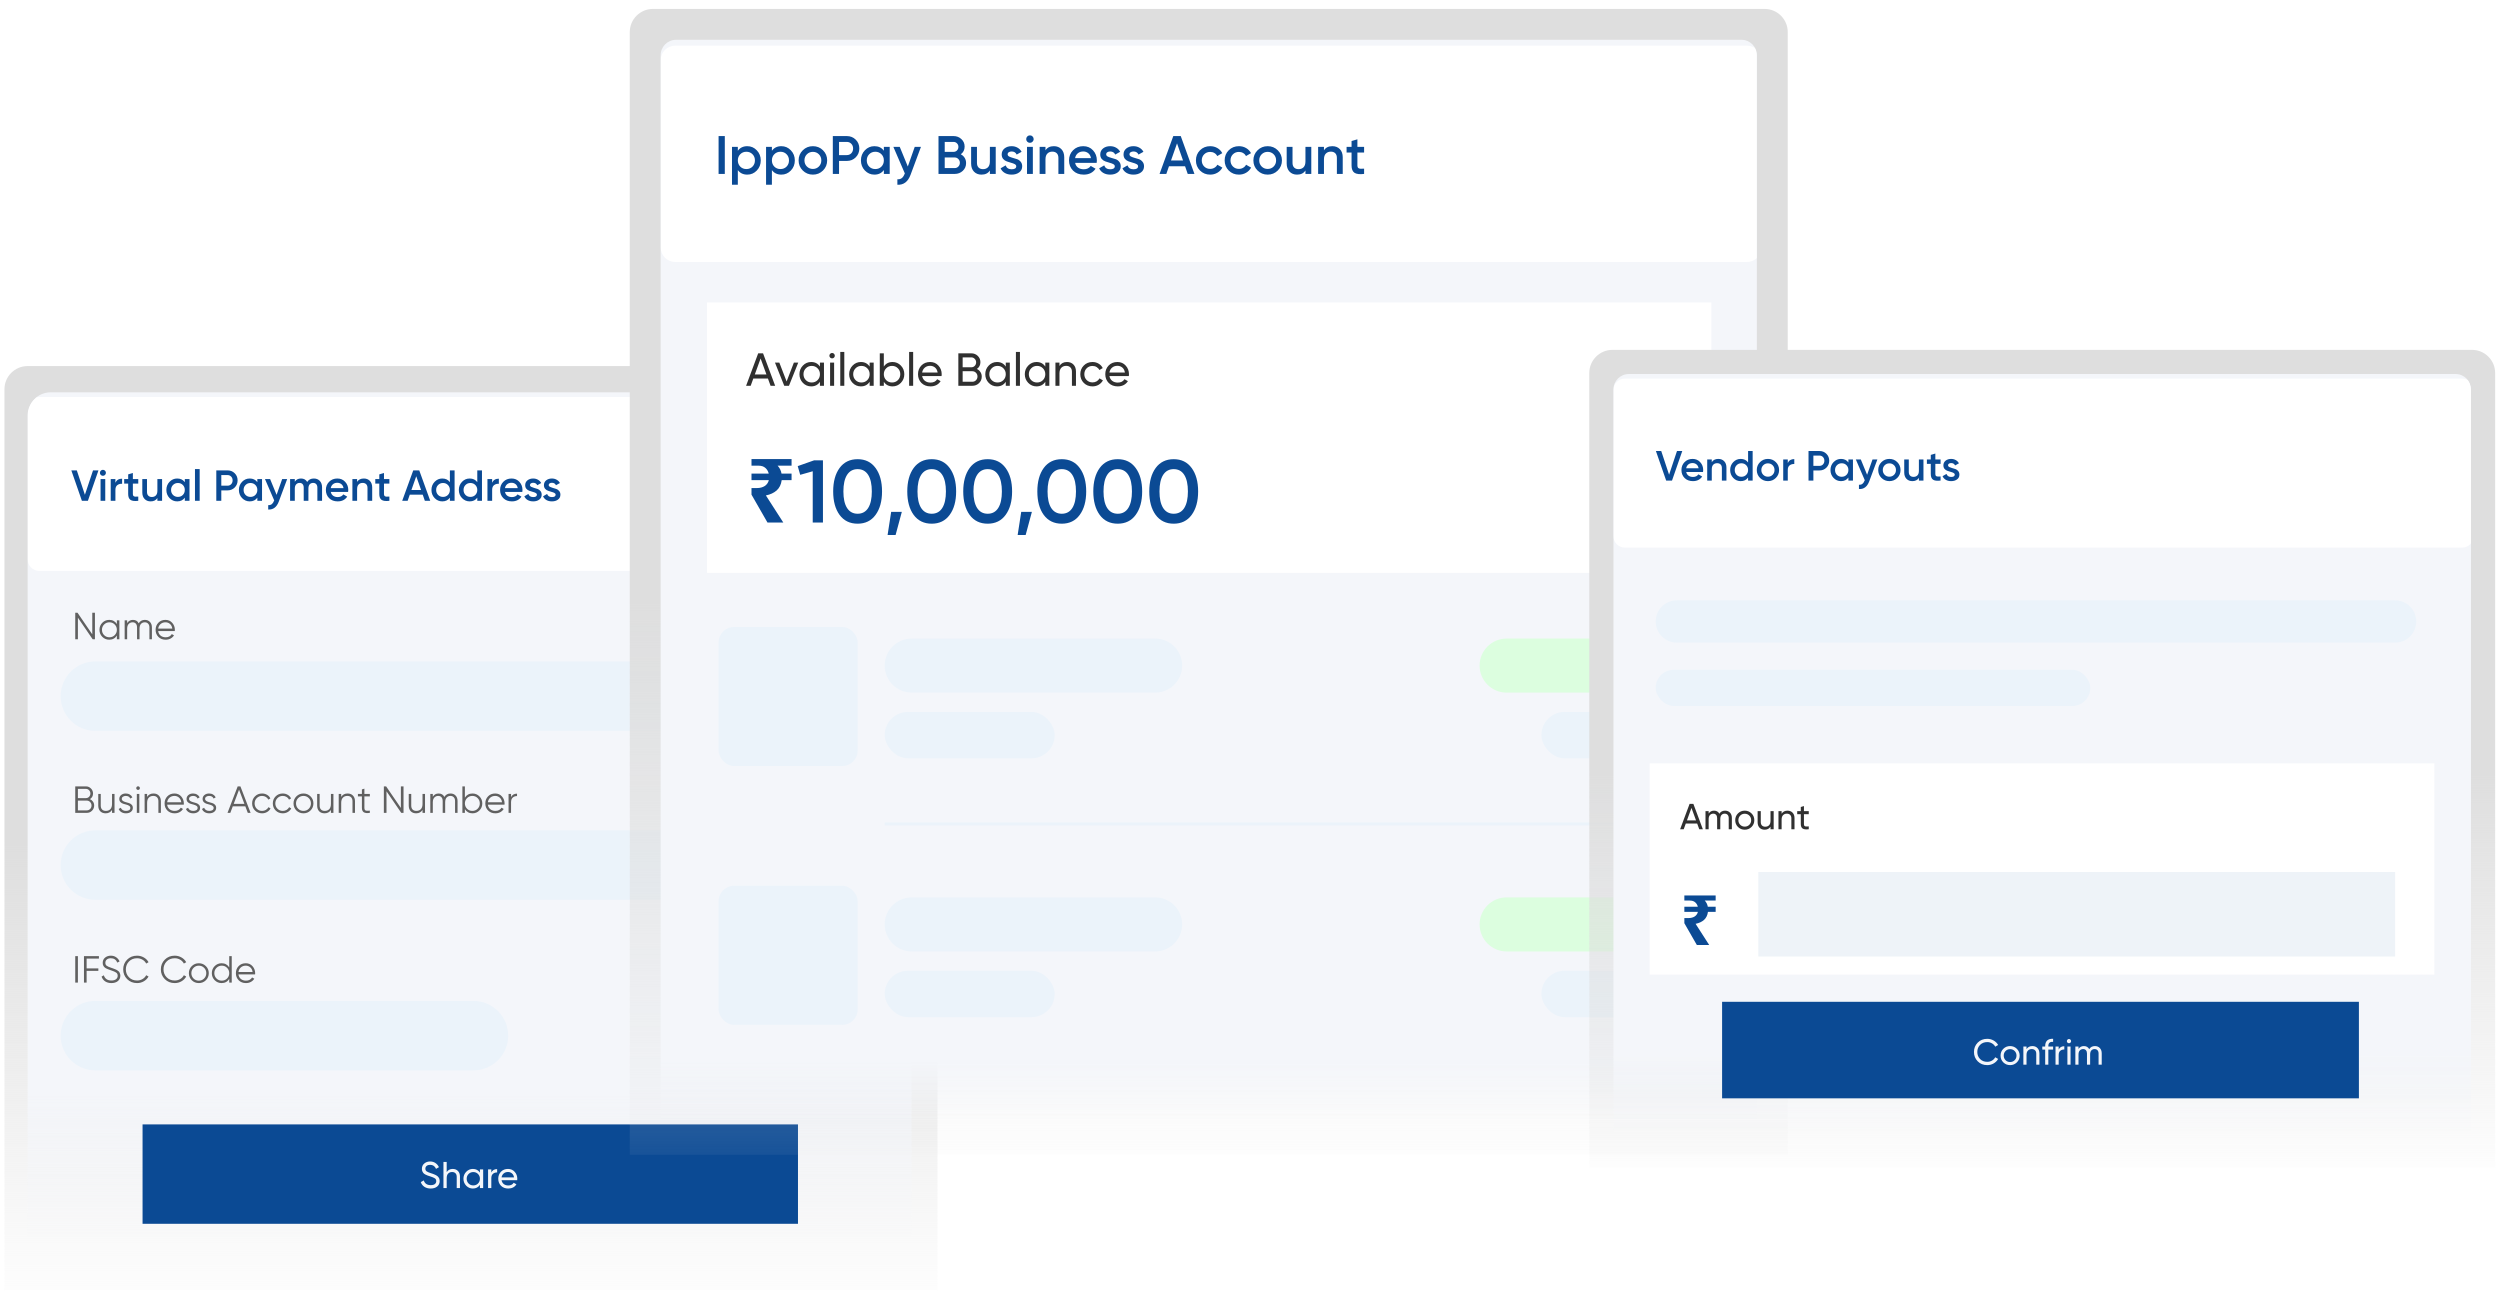<svg width="560" height="291" viewBox="0 0 560 291" fill="none" xmlns="http://www.w3.org/2000/svg">
<path d="M1 87.185C1 84.322 3.321 82 6.185 82H204.815C207.679 82 210 84.322 210 87.185V289H1V87.185Z" fill="url(#paint0_linear_3331_10402)"/>
<g clip-path="url(#clip0_3331_10402)">
<path d="M6.188 93.062C6.188 90.198 8.509 87.876 11.373 87.876H198.999C201.863 87.876 204.185 90.198 204.185 93.062V278H6.188V93.062Z" fill="url(#paint1_linear_3331_10402)"/>
<g filter="url(#filter0_d_3331_10402)">
<path d="M6.188 90.511C6.188 89.056 7.367 87.876 8.823 87.876H201.858C203.313 87.876 204.492 89.056 204.492 90.511V124.207C204.492 125.662 203.313 126.842 201.858 126.842H8.823C7.367 126.842 6.188 125.662 6.188 124.207V90.511Z" fill="white"/>
</g>
<path d="M13.584 155.935C13.584 151.64 17.067 148.158 21.362 148.158H181.239C185.534 148.158 189.016 151.64 189.016 155.935C189.016 160.231 185.534 163.713 181.239 163.713H21.362C17.067 163.713 13.584 160.231 13.584 155.935Z" fill="#EBF3FA"/>
<path d="M13.584 193.776C13.584 189.48 17.067 185.998 21.362 185.998H181.239C185.534 185.998 189.016 189.48 189.016 193.776C189.016 198.071 185.534 201.554 181.239 201.554H21.362C17.067 201.554 13.584 198.071 13.584 193.776Z" fill="#EBF3FA"/>
<path d="M13.584 231.984C13.584 227.689 17.067 224.207 21.362 224.207H106.053C110.349 224.207 113.831 227.689 113.831 231.984C113.831 236.28 110.349 239.762 106.053 239.762H21.362C17.067 239.762 13.584 236.28 13.584 231.984Z" fill="#EBF3FA"/>
<path d="M31.933 251.861H178.748V274.127H31.933V251.861Z" fill="#0B4A94"/>
<path d="M96.468 266.232C95.922 266.232 95.454 266.104 95.065 265.848C94.681 265.592 94.411 265.241 94.255 264.796L94.923 264.412C95.151 265.119 95.672 265.472 96.484 265.472C96.885 265.472 97.191 265.392 97.403 265.23C97.614 265.063 97.72 264.843 97.72 264.57C97.72 264.292 97.614 264.083 97.403 263.944C97.191 263.805 96.838 263.658 96.342 263.502C96.097 263.424 95.911 263.363 95.783 263.318C95.655 263.268 95.493 263.196 95.299 263.101C95.109 263.001 94.967 262.901 94.873 262.8C94.778 262.695 94.692 262.558 94.614 262.391C94.542 262.224 94.505 262.035 94.505 261.823C94.505 261.317 94.683 260.916 95.04 260.621C95.396 260.321 95.83 260.17 96.342 260.17C96.804 260.17 97.205 260.287 97.545 260.521C97.89 260.755 98.149 261.064 98.321 261.448L97.67 261.823C97.419 261.222 96.977 260.922 96.342 260.922C96.025 260.922 95.769 261 95.574 261.155C95.379 261.311 95.282 261.523 95.282 261.79C95.282 262.046 95.374 262.241 95.558 262.375C95.741 262.508 96.058 262.647 96.509 262.792C96.671 262.842 96.785 262.878 96.852 262.901C96.918 262.923 97.022 262.962 97.161 263.017C97.305 263.073 97.411 263.118 97.478 263.151C97.545 263.184 97.634 263.232 97.745 263.293C97.862 263.354 97.948 263.413 98.004 263.468C98.06 263.524 98.124 263.594 98.196 263.677C98.274 263.755 98.33 263.836 98.363 263.919C98.396 264.003 98.424 264.1 98.447 264.211C98.474 264.317 98.488 264.431 98.488 264.554C98.488 265.066 98.302 265.475 97.929 265.781C97.556 266.082 97.069 266.232 96.468 266.232ZM101.412 261.84C101.901 261.84 102.294 261.996 102.589 262.308C102.884 262.614 103.031 263.031 103.031 263.56V266.124H102.305V263.602C102.305 263.262 102.213 263.001 102.03 262.817C101.846 262.628 101.593 262.533 101.27 262.533C100.908 262.533 100.616 262.647 100.393 262.876C100.17 263.098 100.059 263.443 100.059 263.911V266.124H99.333V260.279H100.059V262.55C100.354 262.077 100.805 261.84 101.412 261.84ZM107.502 261.949H108.229V266.124H107.502V265.405C107.141 265.957 106.614 266.232 105.924 266.232C105.34 266.232 104.842 266.021 104.43 265.598C104.018 265.169 103.812 264.648 103.812 264.036C103.812 263.424 104.018 262.906 104.43 262.483C104.842 262.054 105.34 261.84 105.924 261.84C106.614 261.84 107.141 262.116 107.502 262.667V261.949ZM106.016 265.531C106.439 265.531 106.793 265.389 107.076 265.105C107.36 264.815 107.502 264.459 107.502 264.036C107.502 263.613 107.36 263.26 107.076 262.976C106.793 262.686 106.439 262.542 106.016 262.542C105.599 262.542 105.248 262.686 104.964 262.976C104.68 263.26 104.538 263.613 104.538 264.036C104.538 264.459 104.68 264.815 104.964 265.105C105.248 265.389 105.599 265.531 106.016 265.531ZM110.056 262.65C110.295 262.132 110.729 261.874 111.358 261.874V262.633C111.002 262.617 110.696 262.711 110.44 262.917C110.184 263.123 110.056 263.454 110.056 263.911V266.124H109.329V261.949H110.056V262.65ZM112.35 264.37C112.422 264.743 112.592 265.033 112.859 265.238C113.132 265.444 113.466 265.547 113.861 265.547C114.412 265.547 114.813 265.344 115.064 264.938L115.682 265.289C115.275 265.918 114.663 266.232 113.845 266.232C113.182 266.232 112.642 266.026 112.225 265.614C111.813 265.197 111.607 264.671 111.607 264.036C111.607 263.407 111.81 262.884 112.216 262.466C112.623 262.049 113.149 261.84 113.795 261.84C114.407 261.84 114.905 262.057 115.289 262.491C115.679 262.92 115.874 263.438 115.874 264.044C115.874 264.15 115.865 264.259 115.849 264.37H112.35ZM113.795 262.525C113.405 262.525 113.082 262.636 112.826 262.859C112.57 263.076 112.411 263.368 112.35 263.736H115.139C115.078 263.34 114.922 263.04 114.671 262.834C114.421 262.628 114.129 262.525 113.795 262.525Z" fill="#F4F6FA"/>
<path d="M18.345 112.184L15.978 105.365H17.205L19.017 110.83L20.839 105.365H22.056L19.689 112.184H18.345ZM23.52 106.388C23.39 106.517 23.234 106.582 23.052 106.582C22.87 106.582 22.711 106.517 22.575 106.388C22.445 106.251 22.38 106.092 22.38 105.91C22.38 105.728 22.445 105.573 22.575 105.443C22.705 105.306 22.864 105.238 23.052 105.238C23.241 105.238 23.4 105.306 23.53 105.443C23.66 105.573 23.724 105.728 23.724 105.91C23.724 106.092 23.656 106.251 23.52 106.388ZM22.526 112.184V107.313H23.578V112.184H22.526ZM25.852 108.131C26.118 107.527 26.618 107.225 27.352 107.225V108.365C26.95 108.339 26.599 108.436 26.3 108.657C26.001 108.872 25.852 109.229 25.852 109.729V112.184H24.8V107.313H25.852V108.131ZM30.971 108.326H29.763V110.664C29.763 110.865 29.808 111.011 29.899 111.102C29.99 111.187 30.123 111.235 30.299 111.248C30.481 111.255 30.705 111.252 30.971 111.239V112.184C30.166 112.281 29.588 112.213 29.237 111.979C28.886 111.739 28.711 111.3 28.711 110.664V108.326H27.815V107.313H28.711V106.261L29.763 105.949V107.313H30.971V108.326ZM35.255 107.313H36.307V112.184H35.255V111.56C34.937 112.06 34.434 112.31 33.746 112.31C33.187 112.31 32.736 112.132 32.392 111.774C32.047 111.417 31.875 110.927 31.875 110.304V107.313H32.927V110.196C32.927 110.56 33.025 110.839 33.22 111.034C33.414 111.229 33.681 111.326 34.018 111.326C34.389 111.326 34.687 111.213 34.914 110.985C35.142 110.752 35.255 110.398 35.255 109.924V107.313ZM41.395 107.313H42.447V112.184H41.395V111.482C40.999 112.034 40.431 112.31 39.691 112.31C39.022 112.31 38.45 112.063 37.976 111.57C37.502 111.07 37.265 110.463 37.265 109.748C37.265 109.027 37.502 108.42 37.976 107.927C38.45 107.433 39.022 107.186 39.691 107.186C40.431 107.186 40.999 107.459 41.395 108.005V107.313ZM38.755 110.869C39.048 111.161 39.415 111.307 39.856 111.307C40.298 111.307 40.665 111.161 40.957 110.869C41.249 110.57 41.395 110.196 41.395 109.748C41.395 109.3 41.249 108.93 40.957 108.638C40.665 108.339 40.298 108.19 39.856 108.19C39.415 108.19 39.048 108.339 38.755 108.638C38.463 108.93 38.317 109.3 38.317 109.748C38.317 110.196 38.463 110.57 38.755 110.869ZM43.674 112.184V105.072H44.726V112.184H43.674ZM50.964 105.365C51.607 105.365 52.143 105.579 52.571 106.008C53.006 106.436 53.224 106.969 53.224 107.605C53.224 108.235 53.006 108.768 52.571 109.203C52.143 109.631 51.607 109.846 50.964 109.846H49.571V112.184H48.451V105.365H50.964ZM50.964 108.794C51.295 108.794 51.568 108.683 51.782 108.462C51.997 108.235 52.104 107.949 52.104 107.605C52.104 107.261 51.997 106.979 51.782 106.758C51.568 106.53 51.295 106.417 50.964 106.417H49.571V108.794H50.964ZM57.643 107.313H58.696V112.184H57.643V111.482C57.247 112.034 56.679 112.31 55.939 112.31C55.27 112.31 54.698 112.063 54.224 111.57C53.75 111.07 53.513 110.463 53.513 109.748C53.513 109.027 53.75 108.42 54.224 107.927C54.698 107.433 55.27 107.186 55.939 107.186C56.679 107.186 57.247 107.459 57.643 108.005V107.313ZM55.004 110.869C55.296 111.161 55.663 111.307 56.104 111.307C56.546 111.307 56.913 111.161 57.205 110.869C57.497 110.57 57.643 110.196 57.643 109.748C57.643 109.3 57.497 108.93 57.205 108.638C56.913 108.339 56.546 108.19 56.104 108.19C55.663 108.19 55.296 108.339 55.004 108.638C54.711 108.93 54.565 109.3 54.565 109.748C54.565 110.196 54.711 110.57 55.004 110.869ZM63.205 107.313H64.325L62.455 112.339C61.987 113.599 61.195 114.197 60.078 114.132V113.148C60.409 113.167 60.675 113.096 60.876 112.934C61.078 112.778 61.243 112.531 61.373 112.193L61.422 112.096L59.357 107.313H60.506L61.958 110.849L63.205 107.313ZM70.301 107.186C70.853 107.186 71.298 107.365 71.636 107.722C71.974 108.079 72.142 108.56 72.142 109.164V112.184H71.09V109.232C71.09 108.894 71.006 108.635 70.837 108.453C70.668 108.264 70.438 108.17 70.145 108.17C69.821 108.17 69.561 108.277 69.366 108.492C69.178 108.706 69.084 109.027 69.084 109.456V112.184H68.032V109.232C68.032 108.894 67.951 108.635 67.788 108.453C67.632 108.264 67.408 108.17 67.116 108.17C66.798 108.17 66.538 108.281 66.337 108.501C66.135 108.716 66.035 109.034 66.035 109.456V112.184H64.983V107.313H66.035V107.897C66.346 107.423 66.811 107.186 67.428 107.186C68.051 107.186 68.512 107.443 68.811 107.956C69.136 107.443 69.632 107.186 70.301 107.186ZM74.097 110.196C74.174 110.567 74.353 110.852 74.632 111.054C74.912 111.248 75.252 111.346 75.655 111.346C76.214 111.346 76.632 111.145 76.912 110.742L77.779 111.248C77.298 111.956 76.587 112.31 75.645 112.31C74.853 112.31 74.213 112.07 73.726 111.589C73.239 111.102 72.996 110.489 72.996 109.748C72.996 109.021 73.236 108.414 73.716 107.927C74.197 107.433 74.814 107.186 75.567 107.186C76.282 107.186 76.866 107.436 77.321 107.936C77.782 108.436 78.013 109.044 78.013 109.758C78.013 109.868 77.999 110.015 77.974 110.196H74.097ZM74.087 109.339H76.951C76.879 108.943 76.714 108.644 76.454 108.443C76.201 108.242 75.902 108.141 75.558 108.141C75.168 108.141 74.843 108.248 74.584 108.462C74.324 108.677 74.158 108.969 74.087 109.339ZM81.5 107.186C82.059 107.186 82.51 107.365 82.854 107.722C83.198 108.079 83.371 108.57 83.371 109.193V112.184H82.318V109.3C82.318 108.937 82.221 108.657 82.026 108.462C81.831 108.268 81.565 108.17 81.227 108.17C80.857 108.17 80.558 108.287 80.331 108.521C80.104 108.748 79.99 109.099 79.99 109.573V112.184H78.938V107.313H79.99V107.936C80.308 107.436 80.812 107.186 81.5 107.186ZM87.221 108.326H86.013V110.664C86.013 110.865 86.059 111.011 86.15 111.102C86.24 111.187 86.374 111.235 86.549 111.248C86.731 111.255 86.955 111.252 87.221 111.239V112.184C86.416 112.281 85.838 112.213 85.487 111.979C85.136 111.739 84.961 111.3 84.961 110.664V108.326H84.065V107.313H84.961V106.261L86.013 105.949V107.313H87.221V108.326ZM95.168 112.184L94.691 110.81H91.788L91.311 112.184H90.093L92.567 105.365H93.912L96.376 112.184H95.168ZM92.158 109.758H94.321L93.24 106.68L92.158 109.758ZM100.775 105.365H101.827V112.184H100.775V111.482C100.379 112.034 99.811 112.31 99.07 112.31C98.402 112.31 97.83 112.063 97.356 111.57C96.882 111.07 96.645 110.463 96.645 109.748C96.645 109.027 96.882 108.42 97.356 107.927C97.83 107.433 98.402 107.186 99.07 107.186C99.811 107.186 100.379 107.459 100.775 108.005V105.365ZM98.135 110.869C98.428 111.161 98.794 111.307 99.236 111.307C99.678 111.307 100.045 111.161 100.337 110.869C100.629 110.57 100.775 110.196 100.775 109.748C100.775 109.3 100.629 108.93 100.337 108.638C100.045 108.339 99.678 108.19 99.236 108.19C98.794 108.19 98.428 108.339 98.135 108.638C97.843 108.93 97.697 109.3 97.697 109.748C97.697 110.196 97.843 110.57 98.135 110.869ZM106.911 105.365H107.963V112.184H106.911V111.482C106.515 112.034 105.947 112.31 105.206 112.31C104.537 112.31 103.966 112.063 103.492 111.57C103.018 111.07 102.781 110.463 102.781 109.748C102.781 109.027 103.018 108.42 103.492 107.927C103.966 107.433 104.537 107.186 105.206 107.186C105.947 107.186 106.515 107.459 106.911 108.005V105.365ZM104.271 110.869C104.563 111.161 104.93 111.307 105.372 111.307C105.814 111.307 106.18 111.161 106.473 110.869C106.765 110.57 106.911 110.196 106.911 109.748C106.911 109.3 106.765 108.93 106.473 108.638C106.18 108.339 105.814 108.19 105.372 108.19C104.93 108.19 104.563 108.339 104.271 108.638C103.979 108.93 103.833 109.3 103.833 109.748C103.833 110.196 103.979 110.57 104.271 110.869ZM110.241 108.131C110.508 107.527 111.008 107.225 111.742 107.225V108.365C111.339 108.339 110.988 108.436 110.69 108.657C110.391 108.872 110.241 109.229 110.241 109.729V112.184H109.189V107.313H110.241V108.131ZM113.119 110.196C113.197 110.567 113.375 110.852 113.654 111.054C113.934 111.248 114.275 111.346 114.677 111.346C115.236 111.346 115.655 111.145 115.934 110.742L116.801 111.248C116.32 111.956 115.609 112.31 114.667 112.31C113.875 112.31 113.236 112.07 112.748 111.589C112.261 111.102 112.018 110.489 112.018 109.748C112.018 109.021 112.258 108.414 112.739 107.927C113.219 107.433 113.836 107.186 114.59 107.186C115.304 107.186 115.888 107.436 116.343 107.936C116.804 108.436 117.035 109.044 117.035 109.758C117.035 109.868 117.022 110.015 116.996 110.196H113.119ZM113.109 109.339H115.973C115.901 108.943 115.736 108.644 115.476 108.443C115.223 108.242 114.924 108.141 114.58 108.141C114.19 108.141 113.865 108.248 113.606 108.462C113.346 108.677 113.18 108.969 113.109 109.339ZM118.715 108.657C118.715 108.82 118.803 108.949 118.978 109.047C119.16 109.138 119.377 109.219 119.631 109.29C119.89 109.355 120.15 109.433 120.41 109.524C120.67 109.615 120.887 109.771 121.063 109.992C121.244 110.206 121.335 110.479 121.335 110.81C121.335 111.278 121.154 111.645 120.79 111.911C120.433 112.177 119.981 112.31 119.436 112.31C118.955 112.31 118.543 112.21 118.199 112.008C117.855 111.807 117.604 111.528 117.449 111.171L118.355 110.644C118.523 111.112 118.884 111.346 119.436 111.346C119.988 111.346 120.264 111.164 120.264 110.8C120.264 110.644 120.173 110.518 119.991 110.42C119.816 110.323 119.598 110.242 119.338 110.177C119.085 110.105 118.829 110.024 118.569 109.933C118.309 109.842 118.088 109.693 117.906 109.485C117.731 109.271 117.643 109.001 117.643 108.677C117.643 108.229 117.812 107.868 118.15 107.595C118.494 107.323 118.92 107.186 119.426 107.186C119.829 107.186 120.186 107.277 120.498 107.459C120.816 107.634 121.059 107.881 121.228 108.199L120.342 108.696C120.173 108.326 119.868 108.141 119.426 108.141C119.225 108.141 119.056 108.186 118.92 108.277C118.783 108.362 118.715 108.488 118.715 108.657ZM122.91 108.657C122.91 108.82 122.998 108.949 123.173 109.047C123.355 109.138 123.573 109.219 123.826 109.29C124.086 109.355 124.345 109.433 124.605 109.524C124.865 109.615 125.083 109.771 125.258 109.992C125.44 110.206 125.531 110.479 125.531 110.81C125.531 111.278 125.349 111.645 124.985 111.911C124.628 112.177 124.177 112.31 123.631 112.31C123.15 112.31 122.738 112.21 122.394 112.008C122.05 111.807 121.8 111.528 121.644 111.171L122.55 110.644C122.719 111.112 123.079 111.346 123.631 111.346C124.183 111.346 124.459 111.164 124.459 110.8C124.459 110.644 124.368 110.518 124.186 110.42C124.011 110.323 123.793 110.242 123.534 110.177C123.28 110.105 123.024 110.024 122.764 109.933C122.504 109.842 122.284 109.693 122.102 109.485C121.926 109.271 121.839 109.001 121.839 108.677C121.839 108.229 122.008 107.868 122.345 107.595C122.689 107.323 123.115 107.186 123.621 107.186C124.024 107.186 124.381 107.277 124.693 107.459C125.011 107.634 125.255 107.881 125.423 108.199L124.537 108.696C124.368 108.326 124.063 108.141 123.621 108.141C123.42 108.141 123.251 108.186 123.115 108.277C122.978 108.362 122.91 108.488 122.91 108.657Z" fill="#0B4A94"/>
<path d="M20.67 137.259H21.264V143.194H20.755L17.449 138.362V143.194H16.855V137.259H17.364L20.67 142.092V137.259ZM26.179 138.955H26.738V143.194H26.179V142.363C25.789 142.985 25.218 143.296 24.466 143.296C23.861 143.296 23.344 143.081 22.915 142.652C22.491 142.222 22.279 141.696 22.279 141.075C22.279 140.453 22.491 139.927 22.915 139.498C23.344 139.068 23.861 138.853 24.466 138.853C25.218 138.853 25.789 139.164 26.179 139.786V138.955ZM23.322 142.27C23.644 142.592 24.039 142.753 24.509 142.753C24.978 142.753 25.373 142.592 25.695 142.27C26.018 141.942 26.179 141.544 26.179 141.075C26.179 140.606 26.018 140.21 25.695 139.888C25.373 139.56 24.978 139.396 24.509 139.396C24.039 139.396 23.644 139.56 23.322 139.888C22.999 140.21 22.838 140.606 22.838 141.075C22.838 141.544 22.999 141.942 23.322 142.27ZM32.442 138.853C32.917 138.853 33.298 139.006 33.587 139.311C33.881 139.616 34.028 140.029 34.028 140.549V143.194H33.468V140.549C33.468 140.182 33.372 139.899 33.18 139.701C32.993 139.498 32.745 139.396 32.434 139.396C32.083 139.396 31.798 139.515 31.577 139.752C31.363 139.984 31.255 140.348 31.255 140.846V143.194H30.696V140.549C30.696 140.176 30.605 139.891 30.424 139.693C30.249 139.495 30.009 139.396 29.704 139.396C29.364 139.396 29.076 139.515 28.839 139.752C28.601 139.989 28.483 140.354 28.483 140.846V143.194H27.923V138.955H28.483V139.574C28.788 139.094 29.22 138.853 29.78 138.853C30.39 138.853 30.82 139.111 31.069 139.625C31.374 139.111 31.832 138.853 32.442 138.853ZM37.068 138.853C37.696 138.853 38.202 139.077 38.586 139.523C38.976 139.964 39.171 140.487 39.171 141.092C39.171 141.154 39.165 141.241 39.154 141.355H35.432C35.489 141.784 35.669 142.126 35.975 142.38C36.286 142.629 36.667 142.753 37.119 142.753C37.441 142.753 37.718 142.688 37.95 142.558C38.188 142.423 38.366 142.248 38.484 142.033L38.976 142.321C38.789 142.621 38.535 142.858 38.213 143.033C37.891 143.208 37.523 143.296 37.111 143.296C36.444 143.296 35.901 143.087 35.483 142.669C35.065 142.25 34.855 141.719 34.855 141.075C34.855 140.442 35.062 139.913 35.474 139.489C35.887 139.065 36.418 138.853 37.068 138.853ZM37.068 139.396C36.627 139.396 36.257 139.529 35.958 139.794C35.664 140.054 35.489 140.394 35.432 140.812H38.594C38.538 140.365 38.366 140.018 38.077 139.769C37.789 139.52 37.453 139.396 37.068 139.396Z" fill="#606060"/>
<path d="M20.145 179.005C20.433 179.13 20.662 179.319 20.831 179.573C21.007 179.822 21.094 180.108 21.094 180.43C21.094 180.888 20.933 181.278 20.611 181.6C20.289 181.922 19.899 182.083 19.441 182.083H16.855V176.148H19.246C19.687 176.148 20.063 176.306 20.374 176.623C20.685 176.934 20.84 177.307 20.84 177.742C20.84 178.296 20.608 178.717 20.145 179.005ZM19.246 176.708H17.449V178.776H19.246C19.523 178.776 19.758 178.678 19.95 178.48C20.148 178.276 20.247 178.03 20.247 177.742C20.247 177.459 20.148 177.216 19.95 177.013C19.758 176.809 19.523 176.708 19.246 176.708ZM19.441 181.523C19.735 181.523 19.984 181.419 20.187 181.21C20.396 180.995 20.501 180.735 20.501 180.43C20.501 180.13 20.396 179.873 20.187 179.658C19.984 179.443 19.735 179.336 19.441 179.336H17.449V181.523H19.441ZM25.095 177.844H25.655V182.083H25.095V181.422C24.779 181.93 24.304 182.185 23.671 182.185C23.156 182.185 22.75 182.029 22.45 181.718C22.156 181.402 22.009 180.978 22.009 180.447V177.844H22.569V180.447C22.569 180.825 22.668 181.119 22.865 181.328C23.069 181.538 23.354 181.642 23.722 181.642C24.129 181.642 24.459 181.515 24.714 181.261C24.968 181.001 25.095 180.602 25.095 180.065V177.844ZM27.279 178.954C27.279 179.147 27.364 179.299 27.534 179.412C27.703 179.525 27.91 179.613 28.153 179.675C28.396 179.737 28.639 179.808 28.882 179.887C29.125 179.961 29.331 180.088 29.501 180.269C29.67 180.444 29.755 180.676 29.755 180.964C29.755 181.326 29.611 181.62 29.323 181.846C29.04 182.072 28.673 182.185 28.221 182.185C27.814 182.185 27.466 182.094 27.178 181.913C26.895 181.733 26.697 181.498 26.584 181.21L27.059 180.93C27.138 181.15 27.279 181.326 27.483 181.456C27.692 181.58 27.938 181.642 28.221 181.642C28.497 181.642 28.729 181.588 28.916 181.481C29.102 181.368 29.195 181.196 29.195 180.964C29.195 180.772 29.111 180.619 28.941 180.506C28.772 180.393 28.565 180.305 28.322 180.243C28.079 180.181 27.836 180.113 27.593 180.04C27.35 179.961 27.144 179.833 26.974 179.658C26.805 179.477 26.72 179.243 26.72 178.954C26.72 178.61 26.855 178.321 27.127 178.09C27.404 177.858 27.751 177.742 28.17 177.742C28.514 177.742 28.817 177.821 29.077 177.979C29.337 178.132 29.529 178.341 29.653 178.607L29.187 178.878C29.023 178.483 28.684 178.285 28.17 178.285C27.927 178.285 27.717 178.344 27.542 178.463C27.367 178.576 27.279 178.74 27.279 178.954ZM31.215 176.826C31.136 176.906 31.04 176.945 30.927 176.945C30.814 176.945 30.718 176.906 30.639 176.826C30.559 176.747 30.52 176.651 30.52 176.538C30.52 176.425 30.559 176.329 30.639 176.25C30.718 176.171 30.814 176.131 30.927 176.131C31.04 176.131 31.136 176.171 31.215 176.25C31.294 176.329 31.334 176.425 31.334 176.538C31.334 176.651 31.294 176.747 31.215 176.826ZM30.647 182.083V177.844H31.207V182.083H30.647ZM34.378 177.742C34.892 177.742 35.297 177.9 35.59 178.217C35.89 178.528 36.04 178.949 36.04 179.48V182.083H35.48V179.48C35.48 179.101 35.379 178.808 35.175 178.598C34.977 178.389 34.695 178.285 34.327 178.285C33.92 178.285 33.59 178.415 33.335 178.675C33.081 178.929 32.954 179.325 32.954 179.862V182.083H32.394V177.844H32.954V178.505C33.27 177.996 33.745 177.742 34.378 177.742ZM39.08 177.742C39.708 177.742 40.214 177.965 40.598 178.412C40.988 178.853 41.183 179.376 41.183 179.98C41.183 180.043 41.177 180.13 41.166 180.243H37.444C37.501 180.673 37.681 181.015 37.987 181.269C38.297 181.518 38.679 181.642 39.131 181.642C39.453 181.642 39.73 181.577 39.962 181.447C40.2 181.311 40.378 181.136 40.496 180.921L40.988 181.21C40.801 181.509 40.547 181.747 40.225 181.922C39.903 182.097 39.535 182.185 39.123 182.185C38.456 182.185 37.913 181.976 37.495 181.557C37.077 181.139 36.867 180.608 36.867 179.963C36.867 179.33 37.074 178.802 37.486 178.378C37.899 177.954 38.43 177.742 39.08 177.742ZM39.08 178.285C38.639 178.285 38.269 178.418 37.97 178.683C37.676 178.943 37.501 179.282 37.444 179.701H40.606C40.55 179.254 40.378 178.906 40.089 178.658C39.801 178.409 39.465 178.285 39.08 178.285ZM42.348 178.954C42.348 179.147 42.433 179.299 42.603 179.412C42.772 179.525 42.979 179.613 43.222 179.675C43.465 179.737 43.708 179.808 43.951 179.887C44.194 179.961 44.4 180.088 44.57 180.269C44.739 180.444 44.824 180.676 44.824 180.964C44.824 181.326 44.68 181.62 44.392 181.846C44.109 182.072 43.742 182.185 43.289 182.185C42.883 182.185 42.535 182.094 42.247 181.913C41.964 181.733 41.766 181.498 41.653 181.21L42.128 180.93C42.207 181.15 42.348 181.326 42.552 181.456C42.761 181.58 43.007 181.642 43.289 181.642C43.566 181.642 43.798 181.588 43.985 181.481C44.171 181.368 44.264 181.196 44.264 180.964C44.264 180.772 44.18 180.619 44.01 180.506C43.841 180.393 43.634 180.305 43.391 180.243C43.148 180.181 42.905 180.113 42.662 180.04C42.419 179.961 42.213 179.833 42.043 179.658C41.874 179.477 41.789 179.243 41.789 178.954C41.789 178.61 41.925 178.321 42.196 178.09C42.473 177.858 42.82 177.742 43.239 177.742C43.583 177.742 43.886 177.821 44.146 177.979C44.406 178.132 44.598 178.341 44.722 178.607L44.256 178.878C44.092 178.483 43.753 178.285 43.239 178.285C42.996 178.285 42.786 178.344 42.611 178.463C42.436 178.576 42.348 178.74 42.348 178.954ZM45.942 178.954C45.942 179.147 46.027 179.299 46.196 179.412C46.366 179.525 46.572 179.613 46.815 179.675C47.058 179.737 47.301 179.808 47.544 179.887C47.787 179.961 47.994 180.088 48.163 180.269C48.333 180.444 48.417 180.676 48.417 180.964C48.417 181.326 48.273 181.62 47.985 181.846C47.703 182.072 47.335 182.185 46.883 182.185C46.476 182.185 46.128 182.094 45.84 181.913C45.557 181.733 45.36 181.498 45.247 181.21L45.721 180.93C45.8 181.15 45.942 181.326 46.145 181.456C46.354 181.58 46.6 181.642 46.883 181.642C47.16 181.642 47.392 181.588 47.578 181.481C47.765 181.368 47.858 181.196 47.858 180.964C47.858 180.772 47.773 180.619 47.604 180.506C47.434 180.393 47.228 180.305 46.985 180.243C46.742 180.181 46.498 180.113 46.255 180.04C46.012 179.961 45.806 179.833 45.637 179.658C45.467 179.477 45.382 179.243 45.382 178.954C45.382 178.61 45.518 178.321 45.789 178.09C46.066 177.858 46.414 177.742 46.832 177.742C47.177 177.742 47.479 177.821 47.739 177.979C47.999 178.132 48.191 178.341 48.316 178.607L47.849 178.878C47.685 178.483 47.346 178.285 46.832 178.285C46.589 178.285 46.38 178.344 46.205 178.463C46.029 178.576 45.942 178.74 45.942 178.954ZM55.506 182.083L54.955 180.625H52.14L51.589 182.083H50.962L53.243 176.148H53.853L56.134 182.083H55.506ZM52.352 180.065H54.743L53.548 176.886L52.352 180.065ZM58.704 182.185C58.065 182.185 57.534 181.973 57.11 181.549C56.686 181.119 56.474 180.591 56.474 179.963C56.474 179.336 56.686 178.81 57.11 178.386C57.534 177.957 58.065 177.742 58.704 177.742C59.122 177.742 59.498 177.844 59.831 178.047C60.165 178.245 60.408 178.514 60.56 178.853L60.103 179.116C59.989 178.861 59.806 178.661 59.551 178.514C59.303 178.361 59.02 178.285 58.704 178.285C58.234 178.285 57.839 178.449 57.517 178.776C57.194 179.099 57.033 179.494 57.033 179.963C57.033 180.433 57.194 180.831 57.517 181.159C57.839 181.481 58.234 181.642 58.704 181.642C59.02 181.642 59.303 181.569 59.551 181.422C59.8 181.269 59.995 181.066 60.136 180.811L60.603 181.083C60.428 181.422 60.17 181.69 59.831 181.888C59.492 182.086 59.116 182.185 58.704 182.185ZM63.34 182.185C62.702 182.185 62.17 181.973 61.746 181.549C61.322 181.119 61.111 180.591 61.111 179.963C61.111 179.336 61.322 178.81 61.746 178.386C62.17 177.957 62.702 177.742 63.34 177.742C63.759 177.742 64.134 177.844 64.468 178.047C64.801 178.245 65.044 178.514 65.197 178.853L64.739 179.116C64.626 178.861 64.442 178.661 64.188 178.514C63.939 178.361 63.657 178.285 63.34 178.285C62.871 178.285 62.475 178.449 62.153 178.776C61.831 179.099 61.67 179.494 61.67 179.963C61.67 180.433 61.831 180.831 62.153 181.159C62.475 181.481 62.871 181.642 63.34 181.642C63.657 181.642 63.939 181.569 64.188 181.422C64.437 181.269 64.632 181.066 64.773 180.811L65.24 181.083C65.064 181.422 64.807 181.69 64.468 181.888C64.129 182.086 63.753 182.185 63.34 182.185ZM69.554 181.549C69.124 181.973 68.599 182.185 67.977 182.185C67.355 182.185 66.827 181.973 66.391 181.549C65.962 181.119 65.747 180.591 65.747 179.963C65.747 179.336 65.962 178.81 66.391 178.386C66.827 177.957 67.355 177.742 67.977 177.742C68.599 177.742 69.124 177.957 69.554 178.386C69.989 178.81 70.207 179.336 70.207 179.963C70.207 180.591 69.989 181.119 69.554 181.549ZM66.79 181.159C67.112 181.481 67.508 181.642 67.977 181.642C68.446 181.642 68.842 181.481 69.164 181.159C69.486 180.831 69.647 180.433 69.647 179.963C69.647 179.494 69.486 179.099 69.164 178.776C68.842 178.449 68.446 178.285 67.977 178.285C67.508 178.285 67.112 178.449 66.79 178.776C66.468 179.099 66.307 179.494 66.307 179.963C66.307 180.433 66.468 180.831 66.79 181.159ZM74.127 177.844H74.687V182.083H74.127V181.422C73.811 181.93 73.336 182.185 72.703 182.185C72.189 182.185 71.782 182.029 71.482 181.718C71.188 181.402 71.041 180.978 71.041 180.447V177.844H71.601V180.447C71.601 180.825 71.7 181.119 71.898 181.328C72.101 181.538 72.387 181.642 72.754 181.642C73.161 181.642 73.492 181.515 73.746 181.261C74 181.001 74.127 180.602 74.127 180.065V177.844ZM77.855 177.742C78.369 177.742 78.773 177.9 79.067 178.217C79.367 178.528 79.517 178.949 79.517 179.48V182.083H78.957V179.48C78.957 179.101 78.855 178.808 78.652 178.598C78.454 178.389 78.171 178.285 77.804 178.285C77.397 178.285 77.066 178.415 76.812 178.675C76.558 178.929 76.43 179.325 76.43 179.862V182.083H75.871V177.844H76.43V178.505C76.747 177.996 77.222 177.742 77.855 177.742ZM82.845 178.386H81.624V180.955C81.624 181.187 81.67 181.354 81.76 181.456C81.85 181.552 81.986 181.603 82.167 181.608C82.348 181.608 82.574 181.603 82.845 181.591V182.083C82.252 182.173 81.805 182.131 81.506 181.956C81.212 181.781 81.065 181.447 81.065 180.955V178.386H80.175V177.844H81.065V176.826L81.624 176.657V177.844H82.845V178.386ZM89.798 176.148H90.391V182.083H89.882L86.576 177.25V182.083H85.982V176.148H86.491L89.798 180.981V176.148ZM94.645 177.844H95.204V182.083H94.645V181.422C94.328 181.93 93.853 182.185 93.22 182.185C92.706 182.185 92.299 182.029 91.999 181.718C91.705 181.402 91.558 180.978 91.558 180.447V177.844H92.118V180.447C92.118 180.825 92.217 181.119 92.415 181.328C92.618 181.538 92.904 181.642 93.271 181.642C93.678 181.642 94.009 181.515 94.263 181.261C94.517 181.001 94.645 180.602 94.645 180.065V177.844ZM100.907 177.742C101.382 177.742 101.763 177.895 102.052 178.2C102.345 178.505 102.492 178.918 102.492 179.438V182.083H101.933V179.438C101.933 179.07 101.837 178.788 101.645 178.59C101.458 178.386 101.209 178.285 100.898 178.285C100.548 178.285 100.263 178.403 100.042 178.641C99.827 178.873 99.72 179.237 99.72 179.734V182.083H99.16V179.438C99.16 179.065 99.07 178.779 98.889 178.581C98.714 178.384 98.474 178.285 98.168 178.285C97.829 178.285 97.541 178.403 97.304 178.641C97.066 178.878 96.948 179.243 96.948 179.734V182.083H96.388V177.844H96.948V178.463C97.253 177.982 97.685 177.742 98.245 177.742C98.855 177.742 99.285 177.999 99.533 178.514C99.839 177.999 100.296 177.742 100.907 177.742ZM105.847 177.742C106.452 177.742 106.966 177.957 107.39 178.386C107.82 178.816 108.034 179.342 108.034 179.963C108.034 180.585 107.82 181.111 107.39 181.54C106.966 181.97 106.452 182.185 105.847 182.185C105.095 182.185 104.524 181.874 104.134 181.252V182.083H103.575V176.148H104.134V178.675C104.524 178.053 105.095 177.742 105.847 177.742ZM104.618 181.159C104.94 181.481 105.335 181.642 105.805 181.642C106.274 181.642 106.669 181.481 106.992 181.159C107.314 180.831 107.475 180.433 107.475 179.963C107.475 179.494 107.314 179.099 106.992 178.776C106.669 178.449 106.274 178.285 105.805 178.285C105.335 178.285 104.94 178.449 104.618 178.776C104.295 179.099 104.134 179.494 104.134 179.963C104.134 180.433 104.295 180.831 104.618 181.159ZM110.923 177.742C111.551 177.742 112.057 177.965 112.441 178.412C112.831 178.853 113.026 179.376 113.026 179.98C113.026 180.043 113.02 180.13 113.009 180.243H109.287C109.343 180.673 109.524 181.015 109.83 181.269C110.14 181.518 110.522 181.642 110.974 181.642C111.296 181.642 111.573 181.577 111.805 181.447C112.042 181.311 112.221 181.136 112.339 180.921L112.831 181.21C112.644 181.509 112.39 181.747 112.068 181.922C111.746 182.097 111.378 182.185 110.966 182.185C110.299 182.185 109.756 181.976 109.338 181.557C108.92 181.139 108.71 180.608 108.71 179.963C108.71 179.33 108.917 178.802 109.329 178.378C109.742 177.954 110.273 177.742 110.923 177.742ZM110.923 178.285C110.482 178.285 110.112 178.418 109.813 178.683C109.519 178.943 109.343 179.282 109.287 179.701H112.449C112.393 179.254 112.221 178.906 111.932 178.658C111.644 178.409 111.308 178.285 110.923 178.285ZM114.476 178.548C114.736 178.033 115.182 177.776 115.815 177.776V178.319C115.431 178.319 115.112 178.432 114.857 178.658C114.603 178.884 114.476 179.24 114.476 179.726V182.083H113.916V177.844H114.476V178.548Z" fill="#606060"/>
<path d="M16.855 214.173H17.449V220.108H16.855V214.173ZM22.158 214.733H19.403V216.92H22.031V217.48H19.403V220.108H18.809V214.173H22.158V214.733ZM24.955 220.21C24.412 220.21 23.946 220.082 23.556 219.828C23.172 219.568 22.903 219.212 22.751 218.76L23.259 218.463C23.367 218.83 23.565 219.119 23.853 219.328C24.141 219.531 24.511 219.633 24.963 219.633C25.404 219.633 25.746 219.537 25.989 219.345C26.238 219.147 26.362 218.887 26.362 218.565C26.362 218.254 26.249 218.019 26.023 217.861C25.797 217.703 25.424 217.539 24.904 217.369C24.288 217.166 23.881 217.002 23.683 216.878C23.231 216.606 23.005 216.213 23.005 215.699C23.005 215.196 23.18 214.8 23.531 214.512C23.881 214.218 24.314 214.071 24.828 214.071C25.291 214.071 25.693 214.193 26.032 214.436C26.371 214.673 26.622 214.978 26.786 215.352L26.286 215.631C26.015 214.976 25.529 214.648 24.828 214.648C24.46 214.648 24.164 214.738 23.938 214.919C23.712 215.1 23.599 215.352 23.599 215.674C23.599 215.968 23.7 216.188 23.904 216.335C24.107 216.482 24.444 216.632 24.913 216.784C25.127 216.858 25.28 216.912 25.37 216.945C25.466 216.974 25.602 217.025 25.777 217.098C25.958 217.166 26.091 217.228 26.176 217.285C26.261 217.335 26.362 217.409 26.481 217.505C26.605 217.595 26.693 217.689 26.744 217.785C26.8 217.875 26.849 217.988 26.888 218.124C26.933 218.254 26.956 218.395 26.956 218.548C26.956 219.051 26.772 219.455 26.405 219.76C26.037 220.06 25.554 220.21 24.955 220.21ZM30.706 220.21C29.807 220.21 29.064 219.913 28.476 219.319C27.888 218.726 27.594 218 27.594 217.14C27.594 216.281 27.888 215.555 28.476 214.962C29.064 214.368 29.807 214.071 30.706 214.071C31.254 214.071 31.757 214.204 32.215 214.47C32.673 214.73 33.026 215.083 33.275 215.53L32.749 215.835C32.563 215.473 32.286 215.185 31.918 214.97C31.551 214.755 31.147 214.648 30.706 214.648C29.965 214.648 29.361 214.888 28.891 215.368C28.422 215.849 28.188 216.44 28.188 217.14C28.188 217.841 28.422 218.432 28.891 218.912C29.361 219.393 29.965 219.633 30.706 219.633C31.147 219.633 31.551 219.526 31.918 219.311C32.286 219.096 32.563 218.808 32.749 218.446L33.275 218.743C33.032 219.189 32.678 219.546 32.215 219.811C31.757 220.077 31.254 220.21 30.706 220.21ZM39.143 220.21C38.244 220.21 37.501 219.913 36.913 219.319C36.325 218.726 36.031 218 36.031 217.14C36.031 216.281 36.325 215.555 36.913 214.962C37.501 214.368 38.244 214.071 39.143 214.071C39.691 214.071 40.194 214.204 40.652 214.47C41.11 214.73 41.463 215.083 41.712 215.53L41.186 215.835C41 215.473 40.723 215.185 40.355 214.97C39.988 214.755 39.584 214.648 39.143 214.648C38.402 214.648 37.798 214.888 37.328 215.368C36.859 215.849 36.625 216.44 36.625 217.14C36.625 217.841 36.859 218.432 37.328 218.912C37.798 219.393 38.402 219.633 39.143 219.633C39.584 219.633 39.988 219.526 40.355 219.311C40.723 219.096 41 218.808 41.186 218.446L41.712 218.743C41.469 219.189 41.115 219.546 40.652 219.811C40.194 220.077 39.691 220.21 39.143 220.21ZM46.114 219.574C45.684 219.998 45.159 220.21 44.537 220.21C43.915 220.21 43.387 219.998 42.952 219.574C42.522 219.144 42.307 218.616 42.307 217.988C42.307 217.361 42.522 216.835 42.952 216.411C43.387 215.982 43.915 215.767 44.537 215.767C45.159 215.767 45.684 215.982 46.114 216.411C46.549 216.835 46.767 217.361 46.767 217.988C46.767 218.616 46.549 219.144 46.114 219.574ZM43.35 219.184C43.672 219.506 44.068 219.667 44.537 219.667C45.006 219.667 45.402 219.506 45.724 219.184C46.046 218.856 46.207 218.457 46.207 217.988C46.207 217.519 46.046 217.124 45.724 216.801C45.402 216.473 45.006 216.31 44.537 216.31C44.068 216.31 43.672 216.473 43.35 216.801C43.028 217.124 42.867 217.519 42.867 217.988C42.867 218.457 43.028 218.856 43.35 219.184ZM51.349 214.173H51.909V220.108H51.349V219.277C50.959 219.899 50.388 220.21 49.636 220.21C49.032 220.21 48.514 219.995 48.085 219.565C47.661 219.136 47.449 218.61 47.449 217.988C47.449 217.367 47.661 216.841 48.085 216.411C48.514 215.982 49.032 215.767 49.636 215.767C50.388 215.767 50.959 216.078 51.349 216.7V214.173ZM48.492 219.184C48.814 219.506 49.21 219.667 49.679 219.667C50.148 219.667 50.544 219.506 50.866 219.184C51.188 218.856 51.349 218.457 51.349 217.988C51.349 217.519 51.188 217.124 50.866 216.801C50.544 216.473 50.148 216.31 49.679 216.31C49.21 216.31 48.814 216.473 48.492 216.801C48.17 217.124 48.008 217.519 48.008 217.988C48.008 218.457 48.17 218.856 48.492 219.184ZM55.052 215.767C55.679 215.767 56.185 215.99 56.569 216.437C56.96 216.878 57.155 217.4 57.155 218.005C57.155 218.067 57.149 218.155 57.138 218.268H53.416C53.472 218.698 53.653 219.04 53.958 219.294C54.269 219.543 54.651 219.667 55.103 219.667C55.425 219.667 55.702 219.602 55.934 219.472C56.171 219.336 56.349 219.161 56.468 218.946L56.96 219.235C56.773 219.534 56.519 219.772 56.197 219.947C55.874 220.122 55.507 220.21 55.094 220.21C54.427 220.21 53.885 220.001 53.467 219.582C53.048 219.164 52.839 218.633 52.839 217.988C52.839 217.355 53.045 216.827 53.458 216.403C53.871 215.979 54.402 215.767 55.052 215.767ZM55.052 216.31C54.611 216.31 54.241 216.442 53.941 216.708C53.647 216.968 53.472 217.307 53.416 217.725H56.578C56.522 217.279 56.349 216.931 56.061 216.683C55.773 216.434 55.436 216.31 55.052 216.31Z" fill="#606060"/>
</g>
<path d="M141.069 7.185C141.069 4.321 143.391 2 146.255 2H395.269C398.132 2 400.454 4.321 400.454 7.185V258.666H141.069V7.185Z" fill="url(#paint2_linear_3331_10402)"/>
<g clip-path="url(#clip1_3331_10402)">
<path d="M147.986 12.37C147.986 10.461 149.534 8.913 151.443 8.913H390.08C391.989 8.913 393.537 10.461 393.537 12.37V250.888H147.986V12.37Z" fill="url(#paint3_linear_3331_10402)"/>
<g filter="url(#filter1_d_3331_10402)">
<path d="M147.986 12.19C147.986 10.38 149.453 8.913 151.263 8.913H391.321C393.13 8.913 394.597 10.38 394.597 12.19V54.093C394.597 55.903 393.13 57.37 391.321 57.37H151.263C149.453 57.37 147.986 55.903 147.986 54.093V12.19Z" fill="white"/>
</g>
<rect x="158.37" y="67.754" width="224.979" height="60.571" fill="white"/>
<path d="M198.169 184.569H378.161" stroke="#EBF3FA" stroke-width="0.661"/>
<rect x="198.174" y="159.476" width="38.073" height="10.384" rx="5.192" fill="#EBF3FA"/>
<rect x="345.275" y="159.476" width="32.882" height="10.384" rx="5.192" fill="#EBF3FA"/>
<rect x="198.174" y="217.451" width="38.073" height="10.384" rx="5.192" fill="#EBF3FA"/>
<rect x="345.275" y="217.451" width="32.882" height="10.384" rx="5.192" fill="#EBF3FA"/>
<path d="M198.174 149.092C198.174 145.747 200.886 143.035 204.231 143.035H258.745C262.09 143.035 264.802 145.747 264.802 149.092C264.802 152.438 262.09 155.149 258.745 155.149H204.231C200.886 155.149 198.174 152.438 198.174 149.092Z" fill="#EBF3FA"/>
<path d="M331.43 149.092C331.43 145.747 334.142 143.035 337.488 143.035H372.1C375.445 143.035 378.157 145.747 378.157 149.092C378.157 152.438 375.445 155.149 372.1 155.149H337.488C334.142 155.149 331.43 152.438 331.43 149.092Z" fill="#DCFEDF"/>
<path d="M198.174 207.068C198.174 203.723 200.886 201.011 204.231 201.011H258.745C262.09 201.011 264.802 203.723 264.802 207.068C264.802 210.413 262.09 213.125 258.745 213.125H204.231C200.886 213.125 198.174 210.413 198.174 207.068Z" fill="#EBF3FA"/>
<path d="M331.43 207.068C331.43 203.723 334.142 201.011 337.488 201.011H372.1C375.445 201.011 378.157 203.723 378.157 207.068C378.157 210.413 375.445 213.125 372.1 213.125H337.488C334.142 213.125 331.43 210.413 331.43 207.068Z" fill="#DCFEDF"/>
<rect x="160.966" y="140.44" width="31.151" height="31.151" rx="3.461" fill="#EBF3FA"/>
<rect x="160.966" y="198.415" width="31.151" height="31.151" rx="3.461" fill="#EBF3FA"/>
</g>
<path d="M160.963 30.479H162.356V38.959H160.963V30.479ZM167.394 32.744C168.226 32.744 168.937 33.055 169.527 33.677C170.116 34.291 170.411 35.042 170.411 35.93C170.411 36.826 170.116 37.581 169.527 38.195C168.937 38.809 168.226 39.116 167.394 39.116C166.474 39.116 165.767 38.777 165.274 38.098V41.381H163.966V32.901H165.274V33.774C165.767 33.087 166.474 32.744 167.394 32.744ZM165.82 37.323C166.183 37.687 166.639 37.868 167.189 37.868C167.738 37.868 168.194 37.687 168.557 37.323C168.921 36.952 169.103 36.487 169.103 35.93C169.103 35.373 168.921 34.912 168.557 34.549C168.194 34.177 167.738 33.992 167.189 33.992C166.639 33.992 166.183 34.177 165.82 34.549C165.456 34.912 165.274 35.373 165.274 35.93C165.274 36.487 165.456 36.952 165.82 37.323ZM175.025 32.744C175.857 32.744 176.568 33.055 177.157 33.677C177.747 34.291 178.041 35.042 178.041 35.93C178.041 36.826 177.747 37.581 177.157 38.195C176.568 38.809 175.857 39.116 175.025 39.116C174.104 39.116 173.398 38.777 172.905 38.098V41.381H171.597V32.901H172.905V33.774C173.398 33.087 174.104 32.744 175.025 32.744ZM173.45 37.323C173.814 37.687 174.27 37.868 174.819 37.868C175.368 37.868 175.825 37.687 176.188 37.323C176.551 36.952 176.733 36.487 176.733 35.93C176.733 35.373 176.551 34.912 176.188 34.549C175.825 34.177 175.368 33.992 174.819 33.992C174.27 33.992 173.814 34.177 173.45 34.549C173.087 34.912 172.905 35.373 172.905 35.93C172.905 36.487 173.087 36.952 173.45 37.323ZM182.086 39.116C181.198 39.116 180.443 38.809 179.821 38.195C179.199 37.581 178.888 36.826 178.888 35.93C178.888 35.033 179.199 34.278 179.821 33.665C180.443 33.051 181.198 32.744 182.086 32.744C182.983 32.744 183.738 33.051 184.352 33.665C184.973 34.278 185.284 35.033 185.284 35.93C185.284 36.826 184.973 37.581 184.352 38.195C183.738 38.809 182.983 39.116 182.086 39.116ZM180.742 37.299C181.105 37.662 181.553 37.844 182.086 37.844C182.619 37.844 183.067 37.662 183.431 37.299C183.794 36.935 183.976 36.479 183.976 35.93C183.976 35.381 183.794 34.925 183.431 34.561C183.067 34.198 182.619 34.016 182.086 34.016C181.553 34.016 181.105 34.198 180.742 34.561C180.378 34.925 180.196 35.381 180.196 35.93C180.196 36.479 180.378 36.935 180.742 37.299ZM189.678 30.479C190.477 30.479 191.143 30.745 191.677 31.278C192.218 31.811 192.488 32.473 192.488 33.265C192.488 34.048 192.218 34.71 191.677 35.252C191.143 35.785 190.477 36.051 189.678 36.051H187.945V38.959H186.552V30.479H189.678ZM189.678 34.743C190.09 34.743 190.429 34.605 190.695 34.331C190.962 34.048 191.095 33.693 191.095 33.265C191.095 32.837 190.962 32.486 190.695 32.211C190.429 31.928 190.09 31.787 189.678 31.787H187.945V34.743H189.678ZM197.984 32.901H199.293V38.959H197.984V38.086C197.492 38.773 196.785 39.116 195.864 39.116C195.032 39.116 194.322 38.809 193.732 38.195C193.143 37.573 192.848 36.818 192.848 35.93C192.848 35.033 193.143 34.278 193.732 33.665C194.322 33.051 195.032 32.744 195.864 32.744C196.785 32.744 197.492 33.083 197.984 33.761V32.901ZM194.701 37.323C195.065 37.687 195.521 37.868 196.07 37.868C196.619 37.868 197.076 37.687 197.439 37.323C197.803 36.952 197.984 36.487 197.984 35.93C197.984 35.373 197.803 34.912 197.439 34.549C197.076 34.177 196.619 33.992 196.07 33.992C195.521 33.992 195.065 34.177 194.701 34.549C194.338 34.912 194.156 35.373 194.156 35.93C194.156 36.487 194.338 36.952 194.701 37.323ZM204.9 32.901H206.293L203.967 39.152C203.386 40.719 202.4 41.462 201.011 41.381V40.158C201.423 40.182 201.754 40.093 202.005 39.891C202.255 39.697 202.461 39.391 202.623 38.971L202.683 38.849L200.115 32.901H201.544L203.349 37.299L204.9 32.901ZM215.216 34.561C215.587 34.755 215.878 35.021 216.088 35.361C216.298 35.7 216.403 36.092 216.403 36.536C216.403 37.23 216.157 37.808 215.664 38.268C215.171 38.728 214.57 38.959 213.859 38.959H210.225V30.479H213.592C214.287 30.479 214.872 30.705 215.349 31.157C215.834 31.601 216.076 32.158 216.076 32.829C216.076 33.564 215.789 34.141 215.216 34.561ZM213.592 31.787H211.618V34.016H213.592C213.899 34.016 214.158 33.911 214.368 33.701C214.578 33.483 214.683 33.216 214.683 32.901C214.683 32.586 214.578 32.324 214.368 32.114C214.158 31.896 213.899 31.787 213.592 31.787ZM213.859 37.65C214.182 37.65 214.452 37.537 214.671 37.311C214.897 37.077 215.01 36.794 215.01 36.463C215.01 36.132 214.897 35.853 214.671 35.627C214.452 35.393 214.182 35.276 213.859 35.276H211.618V37.65H213.859ZM221.735 32.901H223.043V38.959H221.735V38.183C221.339 38.805 220.713 39.116 219.857 39.116C219.162 39.116 218.601 38.894 218.173 38.45C217.745 38.005 217.531 37.396 217.531 36.62V32.901H218.839V36.487C218.839 36.94 218.96 37.287 219.203 37.529C219.445 37.771 219.776 37.892 220.196 37.892C220.656 37.892 221.028 37.751 221.311 37.468C221.593 37.178 221.735 36.738 221.735 36.148V32.901ZM225.712 34.573C225.712 34.775 225.821 34.937 226.039 35.058C226.266 35.171 226.536 35.272 226.851 35.361C227.174 35.441 227.497 35.538 227.82 35.651C228.143 35.764 228.414 35.958 228.632 36.233C228.858 36.499 228.971 36.839 228.971 37.25C228.971 37.832 228.745 38.288 228.293 38.619C227.849 38.95 227.287 39.116 226.609 39.116C226.011 39.116 225.498 38.991 225.07 38.74C224.642 38.49 224.331 38.143 224.138 37.699L225.264 37.044C225.474 37.626 225.922 37.917 226.609 37.917C227.295 37.917 227.639 37.691 227.639 37.238C227.639 37.044 227.525 36.887 227.299 36.766C227.081 36.645 226.811 36.544 226.488 36.463C226.173 36.374 225.854 36.273 225.531 36.16C225.208 36.047 224.933 35.861 224.707 35.603C224.489 35.336 224.38 35.001 224.38 34.597C224.38 34.04 224.59 33.592 225.01 33.253C225.438 32.913 225.967 32.744 226.597 32.744C227.097 32.744 227.542 32.857 227.929 33.083C228.325 33.301 228.628 33.608 228.838 34.004L227.735 34.622C227.525 34.161 227.146 33.931 226.597 33.931C226.346 33.931 226.136 33.988 225.967 34.101C225.797 34.206 225.712 34.363 225.712 34.573ZM231.286 31.75C231.124 31.912 230.931 31.993 230.704 31.993C230.478 31.993 230.28 31.912 230.111 31.75C229.949 31.581 229.869 31.383 229.869 31.157C229.869 30.931 229.949 30.737 230.111 30.575C230.272 30.406 230.47 30.321 230.704 30.321C230.939 30.321 231.136 30.406 231.298 30.575C231.46 30.737 231.54 30.931 231.54 31.157C231.54 31.383 231.455 31.581 231.286 31.75ZM230.05 38.959V32.901H231.359V38.959H230.05ZM236.064 32.744C236.758 32.744 237.32 32.966 237.748 33.41C238.176 33.854 238.39 34.464 238.39 35.239V38.959H237.081V35.373C237.081 34.92 236.96 34.573 236.718 34.331C236.476 34.089 236.144 33.967 235.725 33.967C235.264 33.967 234.893 34.113 234.61 34.404C234.327 34.686 234.186 35.122 234.186 35.712V38.959H232.878V32.901H234.186V33.677C234.582 33.055 235.208 32.744 236.064 32.744ZM240.828 36.487C240.925 36.947 241.147 37.303 241.494 37.553C241.842 37.795 242.266 37.917 242.766 37.917C243.461 37.917 243.982 37.666 244.329 37.166L245.407 37.795C244.81 38.676 243.925 39.116 242.754 39.116C241.769 39.116 240.973 38.817 240.368 38.219C239.762 37.614 239.459 36.851 239.459 35.93C239.459 35.025 239.758 34.27 240.356 33.665C240.953 33.051 241.721 32.744 242.657 32.744C243.546 32.744 244.273 33.055 244.838 33.677C245.411 34.299 245.698 35.054 245.698 35.942C245.698 36.079 245.682 36.261 245.65 36.487H240.828ZM240.816 35.421H244.378C244.289 34.928 244.083 34.557 243.76 34.307C243.445 34.056 243.073 33.931 242.645 33.931C242.161 33.931 241.757 34.064 241.434 34.331C241.111 34.597 240.905 34.961 240.816 35.421ZM247.788 34.573C247.788 34.775 247.897 34.937 248.115 35.058C248.341 35.171 248.612 35.272 248.926 35.361C249.25 35.441 249.573 35.538 249.896 35.651C250.219 35.764 250.489 35.958 250.707 36.233C250.933 36.499 251.046 36.839 251.046 37.25C251.046 37.832 250.82 38.288 250.368 38.619C249.924 38.95 249.363 39.116 248.684 39.116C248.087 39.116 247.574 38.991 247.146 38.74C246.718 38.49 246.407 38.143 246.213 37.699L247.34 37.044C247.549 37.626 247.998 37.917 248.684 37.917C249.371 37.917 249.714 37.691 249.714 37.238C249.714 37.044 249.601 36.887 249.375 36.766C249.157 36.645 248.886 36.544 248.563 36.463C248.248 36.374 247.929 36.273 247.606 36.16C247.283 36.047 247.008 35.861 246.782 35.603C246.564 35.336 246.455 35.001 246.455 34.597C246.455 34.04 246.665 33.592 247.085 33.253C247.513 32.913 248.042 32.744 248.672 32.744C249.173 32.744 249.617 32.857 250.005 33.083C250.4 33.301 250.703 33.608 250.913 34.004L249.811 34.622C249.601 34.161 249.221 33.931 248.672 33.931C248.422 33.931 248.212 33.988 248.042 34.101C247.873 34.206 247.788 34.363 247.788 34.573ZM253.005 34.573C253.005 34.775 253.114 34.937 253.332 35.058C253.558 35.171 253.829 35.272 254.144 35.361C254.467 35.441 254.79 35.538 255.113 35.651C255.436 35.764 255.706 35.958 255.924 36.233C256.151 36.499 256.264 36.839 256.264 37.25C256.264 37.832 256.037 38.288 255.585 38.619C255.141 38.95 254.58 39.116 253.901 39.116C253.304 39.116 252.791 38.991 252.363 38.74C251.935 38.49 251.624 38.143 251.43 37.699L252.557 37.044C252.767 37.626 253.215 37.917 253.901 37.917C254.588 37.917 254.931 37.691 254.931 37.238C254.931 37.044 254.818 36.887 254.592 36.766C254.374 36.645 254.103 36.544 253.78 36.463C253.465 36.374 253.146 36.273 252.823 36.16C252.5 36.047 252.226 35.861 251.999 35.603C251.781 35.336 251.672 35.001 251.672 34.597C251.672 34.04 251.882 33.592 252.302 33.253C252.73 32.913 253.259 32.744 253.889 32.744C254.39 32.744 254.834 32.857 255.222 33.083C255.618 33.301 255.92 33.608 256.13 34.004L255.028 34.622C254.818 34.161 254.438 33.931 253.889 33.931C253.639 33.931 253.429 33.988 253.259 34.101C253.09 34.206 253.005 34.363 253.005 34.573ZM266.051 38.959L265.458 37.25H261.848L261.254 38.959H259.74L262.817 30.479H264.488L267.553 38.959H266.051ZM262.308 35.942H264.997L263.653 32.114L262.308 35.942ZM271.086 39.116C270.173 39.116 269.41 38.809 268.796 38.195C268.19 37.581 267.887 36.826 267.887 35.93C267.887 35.025 268.19 34.27 268.796 33.665C269.41 33.051 270.173 32.744 271.086 32.744C271.675 32.744 272.212 32.885 272.697 33.168C273.181 33.451 273.545 33.83 273.787 34.307L272.66 34.961C272.523 34.67 272.313 34.444 272.03 34.282C271.756 34.113 271.437 34.028 271.073 34.028C270.54 34.028 270.092 34.21 269.729 34.573C269.373 34.937 269.196 35.389 269.196 35.93C269.196 36.471 269.373 36.923 269.729 37.287C270.092 37.65 270.54 37.832 271.073 37.832C271.429 37.832 271.748 37.747 272.03 37.578C272.321 37.408 272.539 37.182 272.685 36.899L273.811 37.541C273.553 38.026 273.181 38.409 272.697 38.692C272.212 38.975 271.675 39.116 271.086 39.116ZM277.521 39.116C276.609 39.116 275.845 38.809 275.232 38.195C274.626 37.581 274.323 36.826 274.323 35.93C274.323 35.025 274.626 34.27 275.232 33.665C275.845 33.051 276.609 32.744 277.521 32.744C278.111 32.744 278.648 32.885 279.132 33.168C279.617 33.451 279.98 33.83 280.223 34.307L279.096 34.961C278.959 34.67 278.749 34.444 278.466 34.282C278.192 34.113 277.873 34.028 277.509 34.028C276.976 34.028 276.528 34.21 276.164 34.573C275.809 34.937 275.631 35.389 275.631 35.93C275.631 36.471 275.809 36.923 276.164 37.287C276.528 37.65 276.976 37.832 277.509 37.832C277.865 37.832 278.184 37.747 278.466 37.578C278.757 37.408 278.975 37.182 279.12 36.899L280.247 37.541C279.989 38.026 279.617 38.409 279.132 38.692C278.648 38.975 278.111 39.116 277.521 39.116ZM283.957 39.116C283.069 39.116 282.313 38.809 281.692 38.195C281.07 37.581 280.759 36.826 280.759 35.93C280.759 35.033 281.07 34.278 281.692 33.665C282.313 33.051 283.069 32.744 283.957 32.744C284.853 32.744 285.609 33.051 286.222 33.665C286.844 34.278 287.155 35.033 287.155 35.93C287.155 36.826 286.844 37.581 286.222 38.195C285.609 38.809 284.853 39.116 283.957 39.116ZM282.612 37.299C282.976 37.662 283.424 37.844 283.957 37.844C284.49 37.844 284.938 37.662 285.302 37.299C285.665 36.935 285.847 36.479 285.847 35.93C285.847 35.381 285.665 34.925 285.302 34.561C284.938 34.198 284.49 34.016 283.957 34.016C283.424 34.016 282.976 34.198 282.612 34.561C282.249 34.925 282.067 35.381 282.067 35.93C282.067 36.479 282.249 36.935 282.612 37.299ZM292.421 32.901H293.729V38.959H292.421V38.183C292.025 38.805 291.399 39.116 290.543 39.116C289.848 39.116 289.287 38.894 288.859 38.45C288.431 38.005 288.217 37.396 288.217 36.62V32.901H289.525V36.487C289.525 36.94 289.646 37.287 289.889 37.529C290.131 37.771 290.462 37.892 290.882 37.892C291.342 37.892 291.714 37.751 291.997 37.468C292.279 37.178 292.421 36.738 292.421 36.148V32.901ZM298.445 32.744C299.139 32.744 299.701 32.966 300.129 33.41C300.557 33.854 300.771 34.464 300.771 35.239V38.959H299.463V35.373C299.463 34.92 299.341 34.573 299.099 34.331C298.857 34.089 298.526 33.967 298.106 33.967C297.645 33.967 297.274 34.113 296.991 34.404C296.709 34.686 296.567 35.122 296.567 35.712V38.959H295.259V32.901H296.567V33.677C296.963 33.055 297.589 32.744 298.445 32.744ZM305.559 34.161H304.057V37.069C304.057 37.319 304.114 37.501 304.227 37.614C304.34 37.719 304.506 37.779 304.724 37.795C304.95 37.804 305.228 37.8 305.559 37.783V38.959C304.558 39.08 303.839 38.995 303.403 38.704C302.967 38.405 302.749 37.86 302.749 37.069V34.161H301.634V32.901H302.749V31.593L304.057 31.205V32.901H305.559V34.161Z" fill="#0B4A94"/>
<path d="M172.607 86.416L172.015 84.786H168.744L168.152 86.416H167.124L169.834 79.147H170.925L173.635 86.416H172.607ZM169.076 83.882H171.683L170.374 80.3L169.076 83.882ZM177.83 81.224H178.806L176.73 86.416H175.67L173.594 81.224H174.57L176.2 85.45L177.83 81.224ZM183.666 81.224H184.57V86.416H183.666V85.523C183.216 86.208 182.562 86.551 181.704 86.551C180.977 86.551 180.357 86.288 179.845 85.762C179.333 85.229 179.077 84.582 179.077 83.82C179.077 83.059 179.333 82.415 179.845 81.889C180.357 81.356 180.977 81.089 181.704 81.089C182.562 81.089 183.216 81.432 183.666 82.117V81.224ZM181.818 85.679C182.344 85.679 182.784 85.502 183.137 85.149C183.49 84.789 183.666 84.346 183.666 83.82C183.666 83.294 183.49 82.854 183.137 82.501C182.784 82.141 182.344 81.961 181.818 81.961C181.299 81.961 180.863 82.141 180.51 82.501C180.157 82.854 179.98 83.294 179.98 83.82C179.98 84.346 180.157 84.789 180.51 85.149C180.863 85.502 181.299 85.679 181.818 85.679ZM186.395 80.279C186.222 80.279 186.077 80.221 185.959 80.103C185.841 79.985 185.783 79.843 185.783 79.677C185.783 79.511 185.841 79.369 185.959 79.251C186.077 79.127 186.222 79.064 186.395 79.064C186.561 79.064 186.703 79.127 186.821 79.251C186.939 79.369 186.997 79.511 186.997 79.677C186.997 79.843 186.939 79.985 186.821 80.103C186.703 80.221 186.561 80.279 186.395 80.279ZM185.938 86.416V81.224H186.842V86.416H185.938ZM188.22 86.416V78.836H189.123V86.416H188.22ZM194.8 81.224H195.704V86.416H194.8V85.523C194.35 86.208 193.696 86.551 192.838 86.551C192.111 86.551 191.491 86.288 190.979 85.762C190.467 85.229 190.211 84.582 190.211 83.82C190.211 83.059 190.467 82.415 190.979 81.889C191.491 81.356 192.111 81.089 192.838 81.089C193.696 81.089 194.35 81.432 194.8 82.117V81.224ZM192.952 85.679C193.478 85.679 193.918 85.502 194.271 85.149C194.624 84.789 194.8 84.346 194.8 83.82C194.8 83.294 194.624 82.854 194.271 82.501C193.918 82.141 193.478 81.961 192.952 81.961C192.433 81.961 191.997 82.141 191.644 82.501C191.291 82.854 191.114 83.294 191.114 83.82C191.114 84.346 191.291 84.789 191.644 85.149C191.997 85.502 192.433 85.679 192.952 85.679ZM199.938 81.089C200.665 81.089 201.285 81.356 201.797 81.889C202.309 82.415 202.565 83.059 202.565 83.82C202.565 84.582 202.309 85.229 201.797 85.762C201.285 86.288 200.665 86.551 199.938 86.551C199.08 86.551 198.426 86.208 197.976 85.523V86.416H197.072V79.147H197.976V82.117C198.426 81.432 199.08 81.089 199.938 81.089ZM199.824 85.679C200.343 85.679 200.779 85.502 201.132 85.149C201.485 84.789 201.662 84.346 201.662 83.82C201.662 83.294 201.485 82.854 201.132 82.501C200.779 82.141 200.343 81.961 199.824 81.961C199.298 81.961 198.858 82.141 198.505 82.501C198.152 82.854 197.976 83.294 197.976 83.82C197.976 84.346 198.152 84.789 198.505 85.149C198.858 85.502 199.298 85.679 199.824 85.679ZM203.643 86.416V78.836H204.547V86.416H203.643ZM206.558 84.236C206.648 84.699 206.859 85.059 207.192 85.315C207.531 85.572 207.946 85.7 208.438 85.7C209.123 85.7 209.621 85.447 209.933 84.942L210.701 85.378C210.196 86.16 209.434 86.551 208.417 86.551C207.593 86.551 206.922 86.295 206.402 85.783C205.89 85.263 205.634 84.609 205.634 83.82C205.634 83.038 205.887 82.387 206.392 81.868C206.897 81.349 207.552 81.089 208.355 81.089C209.116 81.089 209.736 81.359 210.213 81.899C210.698 82.432 210.94 83.076 210.94 83.831C210.94 83.962 210.93 84.097 210.909 84.236H206.558ZM208.355 81.941C207.87 81.941 207.469 82.079 207.15 82.356C206.832 82.626 206.634 82.989 206.558 83.446H210.026C209.95 82.955 209.756 82.581 209.445 82.325C209.133 82.069 208.77 81.941 208.355 81.941ZM218.821 82.647C219.154 82.806 219.417 83.034 219.611 83.332C219.811 83.63 219.912 83.972 219.912 84.36C219.912 84.942 219.707 85.43 219.299 85.824C218.891 86.219 218.392 86.416 217.804 86.416H214.668V79.147H217.575C218.143 79.147 218.624 79.338 219.019 79.719C219.413 80.099 219.611 80.57 219.611 81.131C219.611 81.775 219.347 82.28 218.821 82.647ZM217.575 80.051H215.634V82.273H217.575C217.88 82.273 218.136 82.166 218.344 81.951C218.551 81.737 218.655 81.473 218.655 81.162C218.655 80.857 218.548 80.598 218.333 80.383C218.126 80.162 217.873 80.051 217.575 80.051ZM217.804 85.513C218.129 85.513 218.403 85.398 218.624 85.17C218.846 84.942 218.956 84.661 218.956 84.329C218.956 84.004 218.842 83.727 218.614 83.498C218.392 83.27 218.122 83.156 217.804 83.156H215.634V85.513H217.804ZM225.292 81.224H226.195V86.416H225.292V85.523C224.842 86.208 224.188 86.551 223.33 86.551C222.603 86.551 221.983 86.288 221.471 85.762C220.959 85.229 220.703 84.582 220.703 83.82C220.703 83.059 220.959 82.415 221.471 81.889C221.983 81.356 222.603 81.089 223.33 81.089C224.188 81.089 224.842 81.432 225.292 82.117V81.224ZM223.444 85.679C223.97 85.679 224.409 85.502 224.763 85.149C225.116 84.789 225.292 84.346 225.292 83.82C225.292 83.294 225.116 82.854 224.763 82.501C224.409 82.141 223.97 81.961 223.444 81.961C222.925 81.961 222.488 82.141 222.135 82.501C221.782 82.854 221.606 83.294 221.606 83.82C221.606 84.346 221.782 84.789 222.135 85.149C222.488 85.502 222.925 85.679 223.444 85.679ZM227.564 86.416V78.836H228.468V86.416H227.564ZM234.145 81.224H235.048V86.416H234.145V85.523C233.695 86.208 233.04 86.551 232.182 86.551C231.455 86.551 230.836 86.288 230.323 85.762C229.811 85.229 229.555 84.582 229.555 83.82C229.555 83.059 229.811 82.415 230.323 81.889C230.836 81.356 231.455 81.089 232.182 81.089C233.04 81.089 233.695 81.432 234.145 82.117V81.224ZM232.296 85.679C232.822 85.679 233.262 85.502 233.615 85.149C233.968 84.789 234.145 84.346 234.145 83.82C234.145 83.294 233.968 82.854 233.615 82.501C233.262 82.141 232.822 81.961 232.296 81.961C231.777 81.961 231.341 82.141 230.988 82.501C230.635 82.854 230.458 83.294 230.458 83.82C230.458 84.346 230.635 84.789 230.988 85.149C231.341 85.502 231.777 85.679 232.296 85.679ZM239.002 81.089C239.611 81.089 240.099 81.283 240.466 81.671C240.833 82.051 241.017 82.571 241.017 83.228V86.416H240.113V83.28C240.113 82.858 239.999 82.532 239.771 82.304C239.542 82.069 239.227 81.951 238.826 81.951C238.376 81.951 238.012 82.093 237.735 82.377C237.458 82.654 237.32 83.083 237.32 83.664V86.416H236.417V81.224H237.32V81.972C237.687 81.383 238.248 81.089 239.002 81.089ZM244.718 86.551C243.936 86.551 243.285 86.291 242.766 85.772C242.247 85.246 241.987 84.595 241.987 83.82C241.987 83.045 242.247 82.398 242.766 81.878C243.285 81.352 243.936 81.089 244.718 81.089C245.23 81.089 245.69 81.214 246.099 81.463C246.507 81.705 246.812 82.034 247.013 82.45L246.255 82.886C246.123 82.609 245.919 82.387 245.642 82.221C245.372 82.055 245.064 81.972 244.718 81.972C244.199 81.972 243.763 82.148 243.409 82.501C243.063 82.854 242.89 83.294 242.89 83.82C242.89 84.339 243.063 84.775 243.409 85.128C243.763 85.481 244.199 85.658 244.718 85.658C245.064 85.658 245.375 85.578 245.652 85.419C245.929 85.253 246.14 85.031 246.286 84.755L247.054 85.201C246.833 85.61 246.514 85.938 246.099 86.188C245.683 86.43 245.223 86.551 244.718 86.551ZM248.508 84.236C248.598 84.699 248.81 85.059 249.142 85.315C249.481 85.572 249.896 85.7 250.388 85.7C251.073 85.7 251.572 85.447 251.883 84.942L252.652 85.378C252.146 86.16 251.385 86.551 250.367 86.551C249.543 86.551 248.872 86.295 248.353 85.783C247.84 85.263 247.584 84.609 247.584 83.82C247.584 83.038 247.837 82.387 248.342 81.868C248.848 81.349 249.502 81.089 250.305 81.089C251.066 81.089 251.686 81.359 252.164 81.899C252.648 82.432 252.89 83.076 252.89 83.831C252.89 83.962 252.88 84.097 252.859 84.236H248.508ZM250.305 81.941C249.82 81.941 249.419 82.079 249.1 82.356C248.782 82.626 248.585 82.989 248.508 83.446H251.977C251.9 82.955 251.707 82.581 251.395 82.325C251.084 82.069 250.72 81.941 250.305 81.941Z" fill="#303030"/>
<path d="M171.917 117.048L168.335 110.799V109.326H169.529C170.232 109.326 170.823 109.174 171.3 108.869C171.778 108.55 172.083 108.112 172.216 107.555H168.335V106.082H172.196C172.076 105.578 171.831 105.16 171.459 104.829C171.088 104.484 170.57 104.311 169.907 104.311H168.335V102.838H177.311V104.311H174.186C174.65 104.815 174.942 105.406 175.062 106.082H177.311V107.555H175.101C174.969 108.537 174.591 109.306 173.967 109.864C173.343 110.408 172.541 110.779 171.559 110.978L175.46 117.048H171.917ZM182.351 103.117H184.341V117.048H182.052V105.565L179.246 106.361L178.689 104.411L182.351 103.117ZM196.125 115.337C195.169 116.65 193.829 117.307 192.104 117.307C190.38 117.307 189.033 116.65 188.064 115.337C187.109 114.023 186.631 112.272 186.631 110.083C186.631 107.893 187.109 106.142 188.064 104.829C189.033 103.515 190.38 102.858 192.104 102.858C193.829 102.858 195.169 103.515 196.125 104.829C197.093 106.142 197.577 107.893 197.577 110.083C197.577 112.272 197.093 114.023 196.125 115.337ZM192.104 115.078C193.139 115.078 193.929 114.647 194.473 113.784C195.017 112.922 195.289 111.688 195.289 110.083C195.289 108.477 195.017 107.243 194.473 106.381C193.929 105.518 193.139 105.087 192.104 105.087C191.083 105.087 190.293 105.518 189.736 106.381C189.192 107.243 188.92 108.477 188.92 110.083C188.92 111.688 189.192 112.922 189.736 113.784C190.293 114.647 191.083 115.078 192.104 115.078ZM202.008 114.66L200.615 119.835H198.823L199.62 114.66H202.008ZM212.722 115.337C211.767 116.65 210.427 117.307 208.702 117.307C206.977 117.307 205.631 116.65 204.662 115.337C203.707 114.023 203.229 112.272 203.229 110.083C203.229 107.893 203.707 106.142 204.662 104.829C205.631 103.515 206.977 102.858 208.702 102.858C210.427 102.858 211.767 103.515 212.722 104.829C213.691 106.142 214.175 107.893 214.175 110.083C214.175 112.272 213.691 114.023 212.722 115.337ZM208.702 115.078C209.737 115.078 210.527 114.647 211.071 113.784C211.615 112.922 211.887 111.688 211.887 110.083C211.887 108.477 211.615 107.243 211.071 106.381C210.527 105.518 209.737 105.087 208.702 105.087C207.681 105.087 206.891 105.518 206.334 106.381C205.79 107.243 205.518 108.477 205.518 110.083C205.518 111.688 205.79 112.922 206.334 113.784C206.891 114.647 207.681 115.078 208.702 115.078ZM225.258 115.337C224.303 116.65 222.963 117.307 221.238 117.307C219.513 117.307 218.167 116.65 217.198 115.337C216.243 114.023 215.765 112.272 215.765 110.083C215.765 107.893 216.243 106.142 217.198 104.829C218.167 103.515 219.513 102.858 221.238 102.858C222.963 102.858 224.303 103.515 225.258 104.829C226.227 106.142 226.711 107.893 226.711 110.083C226.711 112.272 226.227 114.023 225.258 115.337ZM221.238 115.078C222.273 115.078 223.063 114.647 223.607 113.784C224.151 112.922 224.423 111.688 224.423 110.083C224.423 108.477 224.151 107.243 223.607 106.381C223.063 105.518 222.273 105.087 221.238 105.087C220.217 105.087 219.427 105.518 218.87 106.381C218.326 107.243 218.054 108.477 218.054 110.083C218.054 111.688 218.326 112.922 218.87 113.784C219.427 114.647 220.217 115.078 221.238 115.078ZM231.142 114.66L229.748 119.835H227.957L228.753 114.66H231.142ZM241.856 115.337C240.901 116.65 239.561 117.307 237.836 117.307C236.111 117.307 234.765 116.65 233.796 115.337C232.841 114.023 232.363 112.272 232.363 110.083C232.363 107.893 232.841 106.142 233.796 104.829C234.765 103.515 236.111 102.858 237.836 102.858C239.561 102.858 240.901 103.515 241.856 104.829C242.825 106.142 243.309 107.893 243.309 110.083C243.309 112.272 242.825 114.023 241.856 115.337ZM237.836 115.078C238.871 115.078 239.66 114.647 240.204 113.784C240.748 112.922 241.02 111.688 241.02 110.083C241.02 108.477 240.748 107.243 240.204 106.381C239.66 105.518 238.871 105.087 237.836 105.087C236.814 105.087 236.025 105.518 235.468 106.381C234.924 107.243 234.652 108.477 234.652 110.083C234.652 111.688 234.924 112.922 235.468 113.784C236.025 114.647 236.814 115.078 237.836 115.078ZM254.392 115.337C253.437 116.65 252.097 117.307 250.372 117.307C248.647 117.307 247.3 116.65 246.332 115.337C245.377 114.023 244.899 112.272 244.899 110.083C244.899 107.893 245.377 106.142 246.332 104.829C247.3 103.515 248.647 102.858 250.372 102.858C252.097 102.858 253.437 103.515 254.392 104.829C255.361 106.142 255.845 107.893 255.845 110.083C255.845 112.272 255.361 114.023 254.392 115.337ZM250.372 115.078C251.407 115.078 252.196 114.647 252.74 113.784C253.284 112.922 253.556 111.688 253.556 110.083C253.556 108.477 253.284 107.243 252.74 106.381C252.196 105.518 251.407 105.087 250.372 105.087C249.35 105.087 248.561 105.518 248.004 106.381C247.46 107.243 247.188 108.477 247.188 110.083C247.188 111.688 247.46 112.922 248.004 113.784C248.561 114.647 249.35 115.078 250.372 115.078ZM266.928 115.337C265.973 116.65 264.633 117.307 262.908 117.307C261.183 117.307 259.836 116.65 258.868 115.337C257.913 114.023 257.435 112.272 257.435 110.083C257.435 107.893 257.913 106.142 258.868 104.829C259.836 103.515 261.183 102.858 262.908 102.858C264.633 102.858 265.973 103.515 266.928 104.829C267.897 106.142 268.381 107.893 268.381 110.083C268.381 112.272 267.897 114.023 266.928 115.337ZM262.908 115.078C263.943 115.078 264.732 114.647 265.276 113.784C265.82 112.922 266.092 111.688 266.092 110.083C266.092 108.477 265.82 107.243 265.276 106.381C264.732 105.518 263.943 105.087 262.908 105.087C261.886 105.087 261.097 105.518 260.54 106.381C259.996 107.243 259.724 108.477 259.724 110.083C259.724 111.688 259.996 112.922 260.54 113.784C261.097 114.647 261.886 115.078 262.908 115.078Z" fill="#0B4A94"/>
<path d="M356 83.555C356 80.691 358.321 78.37 361.185 78.37H553.728C556.592 78.37 558.913 80.691 558.913 83.555V261.579H356V83.555Z" fill="url(#paint4_linear_3331_10402)"/>
<g clip-path="url(#clip2_3331_10402)">
<path d="M361.411 87.235C361.411 85.326 362.959 83.778 364.868 83.778H550.046C551.955 83.778 553.502 85.326 553.502 87.235V254.819H361.411V87.235Z" fill="url(#paint5_linear_3331_10402)"/>
<g filter="url(#filter2_d_3331_10402)">
<path d="M361.411 86.338C361.411 84.924 362.557 83.778 363.971 83.778H551.525C552.939 83.778 554.085 84.924 554.085 86.338V119.077C554.085 120.491 552.939 121.637 551.525 121.637H363.971C362.557 121.637 361.411 120.491 361.411 119.077V86.338Z" fill="white"/>
</g>
<rect x="369.523" y="170.989" width="175.773" height="47.324" fill="white"/>
<rect x="370.876" y="150.031" width="97.351" height="8.113" rx="4.056" fill="#EBF3FA"/>
<path d="M370.876 139.214C370.876 136.6 372.994 134.481 375.608 134.481H536.508C539.122 134.481 541.24 136.6 541.24 139.214C541.24 141.827 539.122 143.946 536.508 143.946H375.608C372.994 143.946 370.876 141.827 370.876 139.214Z" fill="#EBF3FA"/>
<path d="M393.861 195.327H536.508V214.256H393.861V195.327Z" fill="#EEF3F8"/>
<path d="M385.749 224.396H528.395V246.03H385.749V224.396Z" fill="#0B4A94"/>
<path d="M445.138 238.587C444.278 238.587 443.567 238.303 443.005 237.735C442.448 237.167 442.169 236.47 442.169 235.642C442.169 234.815 442.448 234.117 443.005 233.549C443.567 232.981 444.278 232.697 445.138 232.697C445.658 232.697 446.133 232.822 446.566 233.07C447.004 233.319 447.345 233.654 447.588 234.076L446.931 234.458C446.769 234.144 446.526 233.895 446.201 233.711C445.882 233.522 445.528 233.427 445.138 233.427C444.484 233.427 443.948 233.638 443.532 234.06C443.121 234.482 442.915 235.009 442.915 235.642C442.915 236.269 443.121 236.794 443.532 237.216C443.948 237.638 444.484 237.849 445.138 237.849C445.528 237.849 445.882 237.757 446.201 237.573C446.526 237.384 446.769 237.135 446.931 236.826L447.588 237.2C447.35 237.622 447.012 237.96 446.574 238.214C446.136 238.463 445.658 238.587 445.138 238.587ZM451.777 237.97C451.361 238.381 450.855 238.587 450.26 238.587C449.666 238.587 449.16 238.381 448.743 237.97C448.332 237.559 448.127 237.054 448.127 236.453C448.127 235.853 448.332 235.347 448.743 234.936C449.16 234.525 449.666 234.32 450.26 234.32C450.855 234.32 451.361 234.525 451.777 234.936C452.194 235.347 452.402 235.853 452.402 236.453C452.402 237.054 452.194 237.559 451.777 237.97ZM450.26 237.897C450.666 237.897 451.007 237.759 451.283 237.484C451.558 237.208 451.696 236.864 451.696 236.453C451.696 236.042 451.558 235.699 451.283 235.423C451.007 235.147 450.666 235.009 450.26 235.009C449.86 235.009 449.522 235.147 449.246 235.423C448.971 235.699 448.833 236.042 448.833 236.453C448.833 236.864 448.971 237.208 449.246 237.484C449.522 237.759 449.86 237.897 450.26 237.897ZM455.254 234.32C455.73 234.32 456.111 234.471 456.398 234.774C456.685 235.071 456.828 235.477 456.828 235.991V238.481H456.122V236.031C456.122 235.702 456.033 235.447 455.855 235.269C455.676 235.085 455.43 234.993 455.116 234.993C454.765 234.993 454.481 235.104 454.265 235.326C454.048 235.542 453.94 235.877 453.94 236.332V238.481H453.234V234.425H453.94V235.009C454.227 234.55 454.665 234.32 455.254 234.32ZM459.898 233.379C459.184 233.319 458.827 233.627 458.827 234.303V234.425H459.898V235.107H458.827V238.481H458.122V235.107H457.473V234.425H458.122V234.303C458.122 233.757 458.273 233.343 458.576 233.062C458.884 232.781 459.325 232.659 459.898 232.697V233.379ZM461.142 235.107C461.374 234.604 461.796 234.352 462.407 234.352V235.09C462.061 235.074 461.763 235.166 461.515 235.366C461.266 235.566 461.142 235.888 461.142 236.332V238.481H460.436V234.425H461.142V235.107ZM463.455 233.687C463.319 233.687 463.206 233.641 463.114 233.549C463.022 233.457 462.976 233.346 462.976 233.216C462.976 233.087 463.022 232.976 463.114 232.884C463.206 232.786 463.319 232.738 463.455 232.738C463.584 232.738 463.695 232.786 463.787 232.884C463.879 232.976 463.925 233.087 463.925 233.216C463.925 233.346 463.879 233.457 463.787 233.549C463.695 233.641 463.584 233.687 463.455 233.687ZM463.098 238.481V234.425H463.803V238.481H463.098ZM469.261 234.32C469.715 234.32 470.083 234.468 470.364 234.766C470.646 235.058 470.786 235.455 470.786 235.958V238.481H470.08V235.983C470.08 235.669 469.999 235.426 469.837 235.253C469.675 235.08 469.458 234.993 469.188 234.993C468.885 234.993 468.642 235.096 468.458 235.301C468.279 235.501 468.19 235.81 468.19 236.226V238.481H467.484V235.983C467.484 235.669 467.406 235.426 467.249 235.253C467.098 235.08 466.889 234.993 466.624 234.993C466.327 234.993 466.078 235.096 465.878 235.301C465.683 235.507 465.586 235.815 465.586 236.226V238.481H464.88V234.425H465.586V234.969C465.862 234.536 466.265 234.32 466.795 234.32C467.341 234.32 467.739 234.55 467.987 235.009C468.269 234.55 468.693 234.32 469.261 234.32Z" fill="#F4F6FA"/>
<path d="M373.223 107.651L370.923 101.026H372.115L373.876 106.336L375.646 101.026H376.829L374.529 107.651H373.223ZM377.711 105.721C377.787 106.08 377.96 106.358 378.232 106.553C378.503 106.743 378.834 106.837 379.226 106.837C379.768 106.837 380.175 106.642 380.446 106.251L381.289 106.743C380.822 107.431 380.131 107.774 379.216 107.774C378.446 107.774 377.825 107.541 377.352 107.074C376.878 106.601 376.642 106.005 376.642 105.285C376.642 104.578 376.875 103.989 377.342 103.515C377.809 103.036 378.408 102.796 379.14 102.796C379.834 102.796 380.402 103.039 380.844 103.525C381.292 104.011 381.516 104.601 381.516 105.295C381.516 105.402 381.503 105.544 381.478 105.721H377.711ZM377.702 104.888H380.484C380.415 104.503 380.254 104.213 380.002 104.017C379.756 103.821 379.465 103.724 379.131 103.724C378.752 103.724 378.437 103.828 378.184 104.036C377.932 104.244 377.771 104.528 377.702 104.888ZM384.905 102.796C385.447 102.796 385.886 102.969 386.22 103.317C386.555 103.664 386.722 104.14 386.722 104.746V107.651H385.7V104.85C385.7 104.496 385.605 104.225 385.416 104.036C385.226 103.847 384.968 103.752 384.64 103.752C384.28 103.752 383.99 103.865 383.769 104.093C383.548 104.313 383.438 104.654 383.438 105.115V107.651H382.415V102.919H383.438V103.525C383.747 103.039 384.236 102.796 384.905 102.796ZM391.571 101.026H392.593V107.651H391.571V106.97C391.186 107.506 390.634 107.774 389.914 107.774C389.264 107.774 388.709 107.535 388.248 107.055C387.788 106.569 387.558 105.979 387.558 105.285C387.558 104.585 387.788 103.995 388.248 103.515C388.709 103.036 389.264 102.796 389.914 102.796C390.634 102.796 391.186 103.061 391.571 103.591V101.026ZM389.006 106.374C389.29 106.658 389.646 106.8 390.075 106.8C390.504 106.8 390.861 106.658 391.145 106.374C391.429 106.083 391.571 105.721 391.571 105.285C391.571 104.85 391.429 104.49 391.145 104.206C390.861 103.916 390.504 103.771 390.075 103.771C389.646 103.771 389.29 103.916 389.006 104.206C388.722 104.49 388.58 104.85 388.58 105.285C388.58 105.721 388.722 106.083 389.006 106.374ZM396.018 107.774C395.324 107.774 394.734 107.535 394.248 107.055C393.762 106.576 393.519 105.986 393.519 105.285C393.519 104.585 393.762 103.995 394.248 103.515C394.734 103.036 395.324 102.796 396.018 102.796C396.718 102.796 397.308 103.036 397.788 103.515C398.274 103.995 398.517 104.585 398.517 105.285C398.517 105.986 398.274 106.576 397.788 107.055C397.308 107.535 396.718 107.774 396.018 107.774ZM394.967 106.355C395.251 106.639 395.601 106.781 396.018 106.781C396.434 106.781 396.785 106.639 397.068 106.355C397.352 106.071 397.494 105.714 397.494 105.285C397.494 104.856 397.352 104.5 397.068 104.216C396.785 103.932 396.434 103.79 396.018 103.79C395.601 103.79 395.251 103.932 394.967 104.216C394.683 104.5 394.541 104.856 394.541 105.285C394.541 105.714 394.683 106.071 394.967 106.355ZM400.463 103.714C400.722 103.127 401.208 102.834 401.921 102.834V103.941C401.529 103.916 401.189 104.011 400.898 104.225C400.608 104.433 400.463 104.78 400.463 105.266V107.651H399.441V102.919H400.463V103.714ZM407.55 101.026C408.175 101.026 408.695 101.234 409.112 101.651C409.535 102.067 409.746 102.585 409.746 103.203C409.746 103.815 409.535 104.332 409.112 104.755C408.695 105.172 408.175 105.38 407.55 105.38H406.197V107.651H405.108V101.026H407.55ZM407.55 104.358C407.872 104.358 408.137 104.25 408.345 104.036C408.553 103.815 408.658 103.537 408.658 103.203C408.658 102.869 408.553 102.594 408.345 102.38C408.137 102.159 407.872 102.048 407.55 102.048H406.197V104.358H407.55ZM414.04 102.919H415.062V107.651H414.04V106.97C413.655 107.506 413.103 107.774 412.384 107.774C411.734 107.774 411.178 107.535 410.718 107.055C410.257 106.569 410.027 105.979 410.027 105.285C410.027 104.585 410.257 103.995 410.718 103.515C411.178 103.036 411.734 102.796 412.384 102.796C413.103 102.796 413.655 103.061 414.04 103.591V102.919ZM411.475 106.374C411.759 106.658 412.116 106.8 412.545 106.8C412.974 106.8 413.33 106.658 413.614 106.374C413.898 106.083 414.04 105.721 414.04 105.285C414.04 104.85 413.898 104.49 413.614 104.206C413.33 103.916 412.974 103.771 412.545 103.771C412.116 103.771 411.759 103.916 411.475 104.206C411.191 104.49 411.049 104.85 411.049 105.285C411.049 105.721 411.191 106.083 411.475 106.374ZM419.443 102.919H420.532L418.714 107.803C418.26 109.027 417.49 109.607 416.405 109.544V108.588C416.727 108.607 416.986 108.538 417.181 108.38C417.377 108.229 417.538 107.989 417.664 107.661L417.711 107.566L415.705 102.919H416.822L418.232 106.355L419.443 102.919ZM423.22 107.774C422.526 107.774 421.936 107.535 421.45 107.055C420.964 106.576 420.721 105.986 420.721 105.285C420.721 104.585 420.964 103.995 421.45 103.515C421.936 103.036 422.526 102.796 423.22 102.796C423.92 102.796 424.51 103.036 424.99 103.515C425.475 103.995 425.718 104.585 425.718 105.285C425.718 105.986 425.475 106.576 424.99 107.055C424.51 107.535 423.92 107.774 423.22 107.774ZM422.169 106.355C422.453 106.639 422.803 106.781 423.22 106.781C423.636 106.781 423.986 106.639 424.27 106.355C424.554 106.071 424.696 105.714 424.696 105.285C424.696 104.856 424.554 104.5 424.27 104.216C423.986 103.932 423.636 103.79 423.22 103.79C422.803 103.79 422.453 103.932 422.169 104.216C421.885 104.5 421.743 104.856 421.743 105.285C421.743 105.714 421.885 106.071 422.169 106.355ZM429.832 102.919H430.854V107.651H429.832V107.046C429.523 107.531 429.034 107.774 428.365 107.774C427.823 107.774 427.384 107.601 427.05 107.254C426.715 106.907 426.548 106.43 426.548 105.825V102.919H427.57V105.721C427.57 106.074 427.665 106.345 427.854 106.535C428.043 106.724 428.302 106.818 428.63 106.818C428.99 106.818 429.28 106.708 429.501 106.487C429.722 106.26 429.832 105.916 429.832 105.456V102.919ZM434.69 103.903H433.517V106.175C433.517 106.37 433.561 106.512 433.649 106.601C433.738 106.683 433.867 106.73 434.037 106.743C434.214 106.749 434.432 106.746 434.69 106.733V107.651C433.908 107.746 433.346 107.68 433.006 107.453C432.665 107.219 432.495 106.793 432.495 106.175V103.903H431.624V102.919H432.495V101.897L433.517 101.594V102.919H434.69V103.903ZM436.36 104.225C436.36 104.383 436.445 104.509 436.615 104.604C436.792 104.692 437.004 104.771 437.25 104.84C437.502 104.903 437.754 104.979 438.007 105.068C438.259 105.156 438.471 105.307 438.641 105.522C438.818 105.73 438.906 105.995 438.906 106.317C438.906 106.771 438.729 107.128 438.376 107.386C438.029 107.645 437.59 107.774 437.06 107.774C436.593 107.774 436.193 107.677 435.858 107.481C435.524 107.285 435.281 107.014 435.13 106.667L436.01 106.156C436.174 106.61 436.524 106.837 437.06 106.837C437.597 106.837 437.865 106.661 437.865 106.307C437.865 106.156 437.776 106.033 437.6 105.938C437.429 105.844 437.218 105.765 436.966 105.702C436.72 105.632 436.47 105.553 436.218 105.465C435.966 105.377 435.751 105.232 435.574 105.03C435.404 104.821 435.319 104.56 435.319 104.244C435.319 103.809 435.483 103.459 435.811 103.193C436.145 102.928 436.559 102.796 437.051 102.796C437.442 102.796 437.789 102.884 438.092 103.061C438.401 103.231 438.638 103.471 438.802 103.78L437.941 104.263C437.776 103.903 437.48 103.724 437.051 103.724C436.855 103.724 436.691 103.768 436.559 103.856C436.426 103.938 436.36 104.061 436.36 104.225Z" fill="#0B4A94"/>
<path d="M380.632 185.75L380.17 184.476H377.615L377.152 185.75H376.349L378.466 180.071H379.318L381.436 185.75H380.632ZM377.874 183.77H379.91L378.888 180.971L377.874 183.77ZM386.413 181.588C386.868 181.588 387.235 181.736 387.517 182.034C387.798 182.326 387.938 182.724 387.938 183.226V185.75H387.233V183.251C387.233 182.937 387.152 182.694 386.989 182.521C386.827 182.348 386.611 182.261 386.34 182.261C386.037 182.261 385.794 182.364 385.61 182.569C385.432 182.769 385.342 183.078 385.342 183.494V185.75H384.637V183.251C384.637 182.937 384.558 182.694 384.401 182.521C384.25 182.348 384.042 182.261 383.777 182.261C383.479 182.261 383.23 182.364 383.03 182.569C382.836 182.775 382.738 183.083 382.738 183.494V185.75H382.032V181.693H382.738V182.237C383.014 181.804 383.417 181.588 383.947 181.588C384.493 181.588 384.891 181.818 385.14 182.277C385.421 181.818 385.845 181.588 386.413 181.588ZM392.341 185.238C391.924 185.649 391.418 185.855 390.824 185.855C390.229 185.855 389.723 185.649 389.307 185.238C388.895 184.827 388.69 184.322 388.69 183.721C388.69 183.121 388.895 182.615 389.307 182.204C389.723 181.793 390.229 181.588 390.824 181.588C391.418 181.588 391.924 181.793 392.341 182.204C392.757 182.615 392.965 183.121 392.965 183.721C392.965 184.322 392.757 184.827 392.341 185.238ZM390.824 185.165C391.229 185.165 391.57 185.027 391.846 184.752C392.122 184.476 392.259 184.132 392.259 183.721C392.259 183.31 392.122 182.967 391.846 182.691C391.57 182.415 391.229 182.277 390.824 182.277C390.423 182.277 390.085 182.415 389.809 182.691C389.534 182.967 389.396 183.31 389.396 183.721C389.396 184.132 389.534 184.476 389.809 184.752C390.085 185.027 390.423 185.165 390.824 185.165ZM396.596 181.693H397.302V185.75H396.596V185.165C396.31 185.625 395.871 185.855 395.282 185.855C394.806 185.855 394.425 185.706 394.138 185.409C393.851 185.106 393.708 184.698 393.708 184.184V181.693H394.414V184.143C394.414 184.473 394.503 184.73 394.682 184.914C394.86 185.092 395.106 185.182 395.42 185.182C395.771 185.182 396.055 185.073 396.272 184.857C396.488 184.635 396.596 184.297 396.596 183.843V181.693ZM400.397 181.588C400.872 181.588 401.254 181.739 401.54 182.042C401.827 182.34 401.97 182.745 401.97 183.259V185.75H401.265V183.3C401.265 182.97 401.175 182.715 400.997 182.537C400.818 182.353 400.572 182.261 400.259 182.261C399.907 182.261 399.623 182.372 399.407 182.594C399.19 182.81 399.082 183.145 399.082 183.6V185.75H398.377V181.693H399.082V182.277C399.369 181.818 399.807 181.588 400.397 181.588ZM405.162 182.375H404.083V184.573C404.083 184.773 404.121 184.917 404.197 185.003C404.278 185.084 404.4 185.128 404.562 185.133C404.724 185.133 404.924 185.128 405.162 185.117V185.75C404.546 185.831 404.094 185.782 403.808 185.603C403.521 185.42 403.378 185.076 403.378 184.573V182.375H402.574V181.693H403.378V180.768L404.083 180.557V181.693H405.162V182.375Z" fill="#303030"/>
<path d="M380.094 211.679L377.295 206.796V205.646H378.228C378.777 205.646 379.238 205.526 379.612 205.288C379.985 205.039 380.223 204.697 380.327 204.262H377.295V203.111H380.311C380.218 202.717 380.026 202.391 379.736 202.132C379.446 201.862 379.041 201.727 378.523 201.727H377.295V200.577H384.307V201.727H381.866C382.229 202.121 382.457 202.582 382.55 203.111H384.307V204.262H382.581C382.478 205.029 382.182 205.63 381.695 206.065C381.208 206.49 380.581 206.781 379.814 206.936L382.861 211.679H380.094Z" fill="#0B4A94"/>
</g>
<defs>
<filter id="filter0_d_3331_10402" x="-1.717" y="81.026" width="214.113" height="54.774" filterUnits="userSpaceOnUse" color-interpolation-filters="sRGB">
<feFlood flood-opacity="0" result="BackgroundImageFix"/>
<feColorMatrix in="SourceAlpha" type="matrix" values="0 0 0 0 0 0 0 0 0 0 0 0 0 0 0 0 0 0 127 0" result="hardAlpha"/>
<feOffset dy="1.054"/>
<feGaussianBlur stdDeviation="3.952"/>
<feColorMatrix type="matrix" values="0 0 0 0 0 0 0 0 0 0 0 0 0 0 0 0 0 0 0.05 0"/>
<feBlend mode="normal" in2="BackgroundImageFix" result="effect1_dropShadow_3331_10402"/>
<feBlend mode="normal" in="SourceGraphic" in2="effect1_dropShadow_3331_10402" result="shape"/>
</filter>
<filter id="filter1_d_3331_10402" x="138.156" y="0.394" width="266.271" height="68.117" filterUnits="userSpaceOnUse" color-interpolation-filters="sRGB">
<feFlood flood-opacity="0" result="BackgroundImageFix"/>
<feColorMatrix in="SourceAlpha" type="matrix" values="0 0 0 0 0 0 0 0 0 0 0 0 0 0 0 0 0 0 127 0" result="hardAlpha"/>
<feOffset dy="1.311"/>
<feGaussianBlur stdDeviation="4.915"/>
<feColorMatrix type="matrix" values="0 0 0 0 0 0 0 0 0 0 0 0 0 0 0 0 0 0 0.05 0"/>
<feBlend mode="normal" in2="BackgroundImageFix" result="effect1_dropShadow_3331_10402"/>
<feBlend mode="normal" in="SourceGraphic" in2="effect1_dropShadow_3331_10402" result="shape"/>
</filter>
<filter id="filter2_d_3331_10402" x="353.731" y="77.122" width="208.034" height="53.219" filterUnits="userSpaceOnUse" color-interpolation-filters="sRGB">
<feFlood flood-opacity="0" result="BackgroundImageFix"/>
<feColorMatrix in="SourceAlpha" type="matrix" values="0 0 0 0 0 0 0 0 0 0 0 0 0 0 0 0 0 0 127 0" result="hardAlpha"/>
<feOffset dy="1.024"/>
<feGaussianBlur stdDeviation="3.84"/>
<feColorMatrix type="matrix" values="0 0 0 0 0 0 0 0 0 0 0 0 0 0 0 0 0 0 0.05 0"/>
<feBlend mode="normal" in2="BackgroundImageFix" result="effect1_dropShadow_3331_10402"/>
<feBlend mode="normal" in="SourceGraphic" in2="effect1_dropShadow_3331_10402" result="shape"/>
</filter>
<linearGradient id="paint0_linear_3331_10402" x1="105.5" y1="84.174" x2="105.5" y2="289" gradientUnits="userSpaceOnUse">
<stop offset="0.509" stop-color="#DEDEDE"/>
<stop offset="1" stop-color="#DEDEDE" stop-opacity="0.06"/>
</linearGradient>
<linearGradient id="paint1_linear_3331_10402" x1="105.186" y1="87.876" x2="105.186" y2="278" gradientUnits="userSpaceOnUse">
<stop offset="0.824" stop-color="#F4F6FA"/>
<stop offset="1" stop-color="#F4F6FA" stop-opacity="0"/>
</linearGradient>
<linearGradient id="paint2_linear_3331_10402" x1="270.762" y1="4.696" x2="270.762" y2="258.666" gradientUnits="userSpaceOnUse">
<stop offset="0.509" stop-color="#DEDEDE"/>
<stop offset="1" stop-color="#DEDEDE" stop-opacity="0.06"/>
</linearGradient>
<linearGradient id="paint3_linear_3331_10402" x1="270.762" y1="8.913" x2="270.763" y2="250.888" gradientUnits="userSpaceOnUse">
<stop offset="0.945" stop-color="#F4F6FA"/>
<stop offset="1" stop-color="#F4F6FA" stop-opacity="0"/>
</linearGradient>
<linearGradient id="paint4_linear_3331_10402" x1="457.457" y1="80.294" x2="457.457" y2="261.579" gradientUnits="userSpaceOnUse">
<stop offset="0.509" stop-color="#DEDEDE"/>
<stop offset="1" stop-color="#DEDEDE" stop-opacity="0.06"/>
</linearGradient>
<linearGradient id="paint5_linear_3331_10402" x1="457.457" y1="83.778" x2="457.457" y2="254.819" gradientUnits="userSpaceOnUse">
<stop offset="0.89" stop-color="#F4F6FA"/>
<stop offset="1" stop-color="#F4F6FA" stop-opacity="0"/>
</linearGradient>
<clipPath id="clip0_3331_10402">
<path d="M6.188 93.062C6.188 90.198 8.509 87.876 11.373 87.876H198.999C201.863 87.876 204.185 90.198 204.185 93.062V278H6.188V93.062Z" fill="white"/>
</clipPath>
<clipPath id="clip1_3331_10402">
<path d="M147.986 12.37C147.986 10.461 149.534 8.913 151.443 8.913H390.08C391.989 8.913 393.537 10.461 393.537 12.37V250.888H147.986V12.37Z" fill="white"/>
</clipPath>
<clipPath id="clip2_3331_10402">
<path d="M361.411 87.235C361.411 85.326 362.959 83.778 364.868 83.778H550.046C551.955 83.778 553.502 85.326 553.502 87.235V254.819H361.411V87.235Z" fill="white"/>
</clipPath>
</defs>
</svg>
